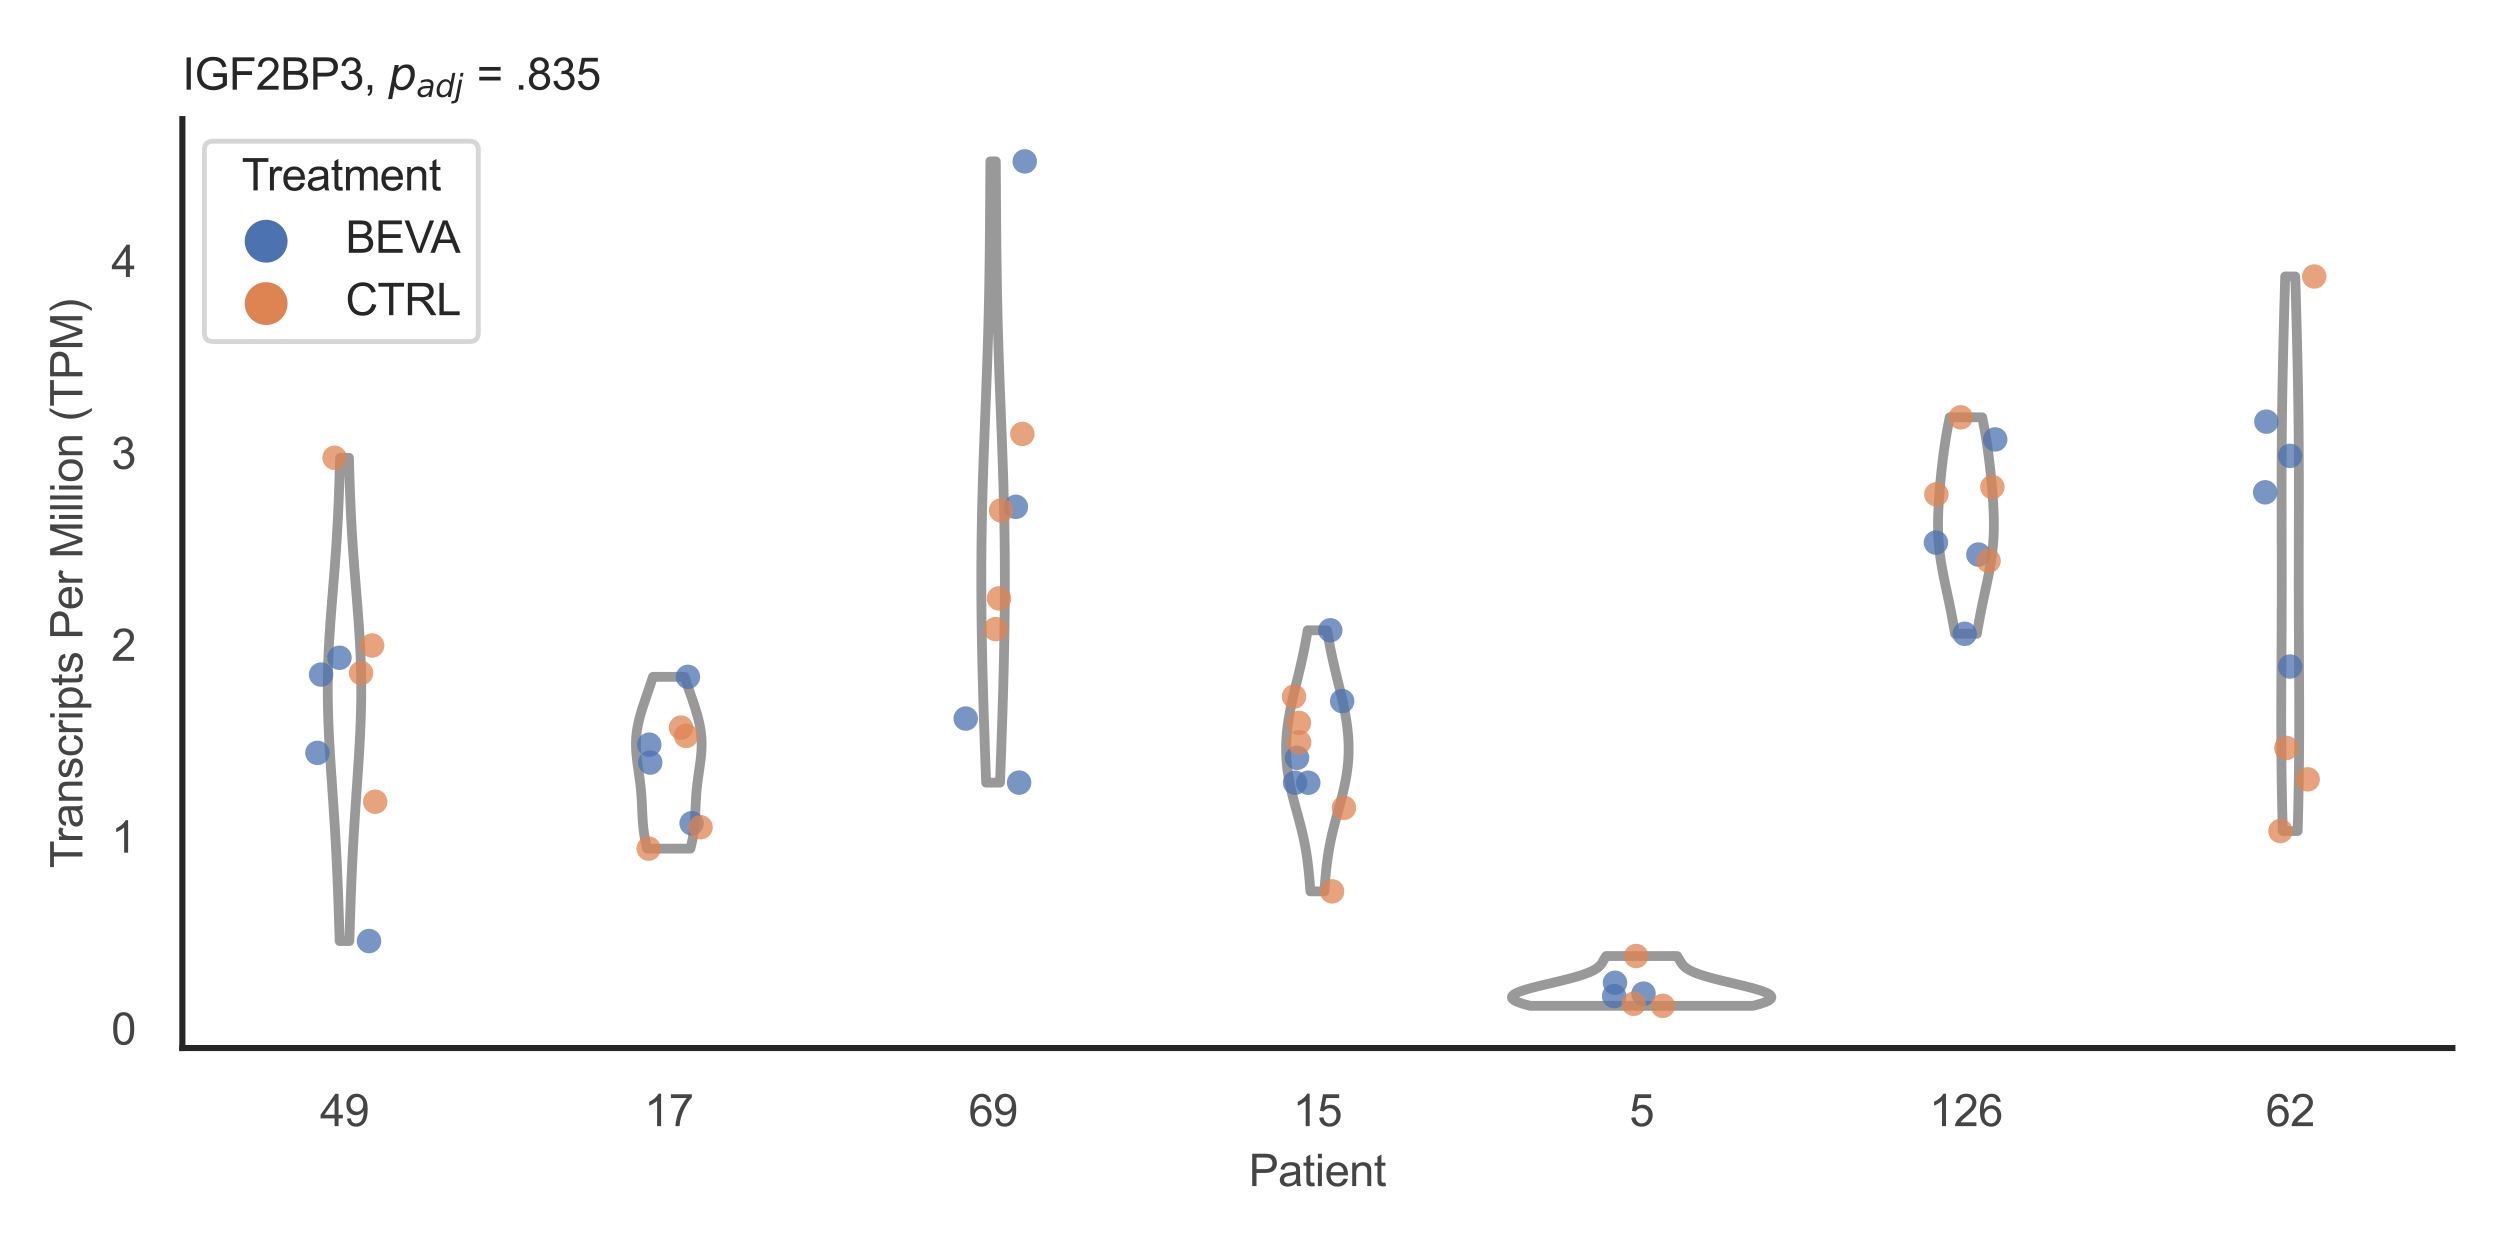 <?xml version="1.0" encoding="utf-8" standalone="no"?>
<!DOCTYPE svg PUBLIC "-//W3C//DTD SVG 1.1//EN"
  "http://www.w3.org/Graphics/SVG/1.1/DTD/svg11.dtd">
<svg xmlns:xlink="http://www.w3.org/1999/xlink" width="510.236pt" height="255.118pt" viewBox="0 0 510.236 255.118" xmlns="http://www.w3.org/2000/svg" version="1.1">
 <defs>
  <style type="text/css">*{stroke-linejoin: round; stroke-linecap: butt}</style>
 </defs>
 <g id="figure_1">
  <g id="patch_1">
   <path d="M 0 255.118 
L 510.236 255.118 
L 510.236 0 
L 0 0 
z
" style="fill: #ffffff"/>
  </g>
  <g id="axes_1">
   <g id="patch_2">
    <path d="M 37.22 213.898 
L 500.516 213.898 
L 500.516 24.32 
L 37.22 24.32 
z
" style="fill: #ffffff"/>
   </g>
   <g id="matplotlib.axis_1">
    <g id="xtick_1">
     <g id="text_1">
      <!-- 49 -->
      <g style="fill: #444444" transform="translate(65.308 229.84)scale(0.09 -0.09)">
       <defs>
        <path id="ArialMT-34" d="M 2069 0 
L 2069 1097 
L 81 1097 
L 81 1613 
L 2172 4581 
L 2631 4581 
L 2631 1613 
L 3250 1613 
L 3250 1097 
L 2631 1097 
L 2631 0 
L 2069 0 
z
M 2069 1613 
L 2069 3678 
L 634 1613 
L 2069 1613 
z
" transform="scale(0.016)"/>
        <path id="ArialMT-39" d="M 350 1059 
L 891 1109 
Q 959 728 1153 556 
Q 1347 384 1650 384 
Q 1909 384 2104 503 
Q 2300 622 2425 820 
Q 2550 1019 2634 1356 
Q 2719 1694 2719 2044 
Q 2719 2081 2716 2156 
Q 2547 1888 2255 1720 
Q 1963 1553 1622 1553 
Q 1053 1553 659 1965 
Q 266 2378 266 3053 
Q 266 3750 677 4175 
Q 1088 4600 1706 4600 
Q 2153 4600 2523 4359 
Q 2894 4119 3086 3673 
Q 3278 3228 3278 2384 
Q 3278 1506 3087 986 
Q 2897 466 2520 194 
Q 2144 -78 1638 -78 
Q 1100 -78 759 220 
Q 419 519 350 1059 
z
M 2653 3081 
Q 2653 3566 2395 3850 
Q 2138 4134 1775 4134 
Q 1400 4134 1122 3828 
Q 844 3522 844 3034 
Q 844 2597 1108 2323 
Q 1372 2050 1759 2050 
Q 2150 2050 2401 2323 
Q 2653 2597 2653 3081 
z
" transform="scale(0.016)"/>
       </defs>
       <use xlink:href="#ArialMT-34"/>
       <use xlink:href="#ArialMT-39" x="55.615"/>
      </g>
     </g>
    </g>
    <g id="xtick_2">
     <g id="text_2">
      <!-- 17 -->
      <g style="fill: #444444" transform="translate(131.493 229.84)scale(0.09 -0.09)">
       <defs>
        <path id="ArialMT-31" d="M 2384 0 
L 1822 0 
L 1822 3584 
Q 1619 3391 1289 3197 
Q 959 3003 697 2906 
L 697 3450 
Q 1169 3672 1522 3987 
Q 1875 4303 2022 4600 
L 2384 4600 
L 2384 0 
z
" transform="scale(0.016)"/>
        <path id="ArialMT-37" d="M 303 3981 
L 303 4522 
L 3269 4522 
L 3269 4084 
Q 2831 3619 2401 2847 
Q 1972 2075 1738 1259 
Q 1569 684 1522 0 
L 944 0 
Q 953 541 1156 1306 
Q 1359 2072 1739 2783 
Q 2119 3494 2547 3981 
L 303 3981 
z
" transform="scale(0.016)"/>
       </defs>
       <use xlink:href="#ArialMT-31"/>
       <use xlink:href="#ArialMT-37" x="55.615"/>
      </g>
     </g>
    </g>
    <g id="xtick_3">
     <g id="text_3">
      <!-- 69 -->
      <g style="fill: #444444" transform="translate(197.678 229.84)scale(0.09 -0.09)">
       <defs>
        <path id="ArialMT-36" d="M 3184 3459 
L 2625 3416 
Q 2550 3747 2413 3897 
Q 2184 4138 1850 4138 
Q 1581 4138 1378 3988 
Q 1113 3794 959 3422 
Q 806 3050 800 2363 
Q 1003 2672 1297 2822 
Q 1591 2972 1913 2972 
Q 2475 2972 2870 2558 
Q 3266 2144 3266 1488 
Q 3266 1056 3080 686 
Q 2894 316 2569 119 
Q 2244 -78 1831 -78 
Q 1128 -78 684 439 
Q 241 956 241 2144 
Q 241 3472 731 4075 
Q 1159 4600 1884 4600 
Q 2425 4600 2770 4297 
Q 3116 3994 3184 3459 
z
M 888 1484 
Q 888 1194 1011 928 
Q 1134 663 1356 523 
Q 1578 384 1822 384 
Q 2178 384 2434 671 
Q 2691 959 2691 1453 
Q 2691 1928 2437 2201 
Q 2184 2475 1800 2475 
Q 1419 2475 1153 2201 
Q 888 1928 888 1484 
z
" transform="scale(0.016)"/>
       </defs>
       <use xlink:href="#ArialMT-36"/>
       <use xlink:href="#ArialMT-39" x="55.615"/>
      </g>
     </g>
    </g>
    <g id="xtick_4">
     <g id="text_4">
      <!-- 15 -->
      <g style="fill: #444444" transform="translate(263.863 229.84)scale(0.09 -0.09)">
       <defs>
        <path id="ArialMT-35" d="M 266 1200 
L 856 1250 
Q 922 819 1161 601 
Q 1400 384 1738 384 
Q 2144 384 2425 690 
Q 2706 997 2706 1503 
Q 2706 1984 2436 2262 
Q 2166 2541 1728 2541 
Q 1456 2541 1237 2417 
Q 1019 2294 894 2097 
L 366 2166 
L 809 4519 
L 3088 4519 
L 3088 3981 
L 1259 3981 
L 1013 2750 
Q 1425 3038 1878 3038 
Q 2478 3038 2890 2622 
Q 3303 2206 3303 1553 
Q 3303 931 2941 478 
Q 2500 -78 1738 -78 
Q 1113 -78 717 272 
Q 322 622 266 1200 
z
" transform="scale(0.016)"/>
       </defs>
       <use xlink:href="#ArialMT-31"/>
       <use xlink:href="#ArialMT-35" x="55.615"/>
      </g>
     </g>
    </g>
    <g id="xtick_5">
     <g id="text_5">
      <!-- 5 -->
      <g style="fill: #444444" transform="translate(332.551 229.84)scale(0.09 -0.09)">
       <use xlink:href="#ArialMT-35"/>
      </g>
     </g>
    </g>
    <g id="xtick_6">
     <g id="text_6">
      <!-- 126 -->
      <g style="fill: #444444" transform="translate(393.731 229.84)scale(0.09 -0.09)">
       <defs>
        <path id="ArialMT-32" d="M 3222 541 
L 3222 0 
L 194 0 
Q 188 203 259 391 
Q 375 700 629 1000 
Q 884 1300 1366 1694 
Q 2113 2306 2375 2664 
Q 2638 3022 2638 3341 
Q 2638 3675 2398 3904 
Q 2159 4134 1775 4134 
Q 1369 4134 1125 3890 
Q 881 3647 878 3216 
L 300 3275 
Q 359 3922 746 4261 
Q 1134 4600 1788 4600 
Q 2447 4600 2831 4234 
Q 3216 3869 3216 3328 
Q 3216 3053 3103 2787 
Q 2991 2522 2730 2228 
Q 2469 1934 1863 1422 
Q 1356 997 1212 845 
Q 1069 694 975 541 
L 3222 541 
z
" transform="scale(0.016)"/>
       </defs>
       <use xlink:href="#ArialMT-31"/>
       <use xlink:href="#ArialMT-32" x="55.615"/>
       <use xlink:href="#ArialMT-36" x="111.23"/>
      </g>
     </g>
    </g>
    <g id="xtick_7">
     <g id="text_7">
      <!-- 62 -->
      <g style="fill: #444444" transform="translate(462.419 229.84)scale(0.09 -0.09)">
       <use xlink:href="#ArialMT-36"/>
       <use xlink:href="#ArialMT-32" x="55.615"/>
      </g>
     </g>
    </g>
    <g id="text_8">
     <!-- Patient -->
     <g style="fill: #444444" transform="translate(254.859 242.071)scale(0.09 -0.09)">
      <defs>
       <path id="ArialMT-50" d="M 494 0 
L 494 4581 
L 2222 4581 
Q 2678 4581 2919 4538 
Q 3256 4481 3484 4323 
Q 3713 4166 3852 3881 
Q 3991 3597 3991 3256 
Q 3991 2672 3619 2267 
Q 3247 1863 2275 1863 
L 1100 1863 
L 1100 0 
L 494 0 
z
M 1100 2403 
L 2284 2403 
Q 2872 2403 3119 2622 
Q 3366 2841 3366 3238 
Q 3366 3525 3220 3729 
Q 3075 3934 2838 4000 
Q 2684 4041 2272 4041 
L 1100 4041 
L 1100 2403 
z
" transform="scale(0.016)"/>
       <path id="ArialMT-61" d="M 2588 409 
Q 2275 144 1986 34 
Q 1697 -75 1366 -75 
Q 819 -75 525 192 
Q 231 459 231 875 
Q 231 1119 342 1320 
Q 453 1522 633 1644 
Q 813 1766 1038 1828 
Q 1203 1872 1538 1913 
Q 2219 1994 2541 2106 
Q 2544 2222 2544 2253 
Q 2544 2597 2384 2738 
Q 2169 2928 1744 2928 
Q 1347 2928 1158 2789 
Q 969 2650 878 2297 
L 328 2372 
Q 403 2725 575 2942 
Q 747 3159 1072 3276 
Q 1397 3394 1825 3394 
Q 2250 3394 2515 3294 
Q 2781 3194 2906 3042 
Q 3031 2891 3081 2659 
Q 3109 2516 3109 2141 
L 3109 1391 
Q 3109 606 3145 398 
Q 3181 191 3288 0 
L 2700 0 
Q 2613 175 2588 409 
z
M 2541 1666 
Q 2234 1541 1622 1453 
Q 1275 1403 1131 1340 
Q 988 1278 909 1158 
Q 831 1038 831 891 
Q 831 666 1001 516 
Q 1172 366 1500 366 
Q 1825 366 2078 508 
Q 2331 650 2450 897 
Q 2541 1088 2541 1459 
L 2541 1666 
z
" transform="scale(0.016)"/>
       <path id="ArialMT-74" d="M 1650 503 
L 1731 6 
Q 1494 -44 1306 -44 
Q 1000 -44 831 53 
Q 663 150 594 308 
Q 525 466 525 972 
L 525 2881 
L 113 2881 
L 113 3319 
L 525 3319 
L 525 4141 
L 1084 4478 
L 1084 3319 
L 1650 3319 
L 1650 2881 
L 1084 2881 
L 1084 941 
Q 1084 700 1114 631 
Q 1144 563 1211 522 
Q 1278 481 1403 481 
Q 1497 481 1650 503 
z
" transform="scale(0.016)"/>
       <path id="ArialMT-69" d="M 425 3934 
L 425 4581 
L 988 4581 
L 988 3934 
L 425 3934 
z
M 425 0 
L 425 3319 
L 988 3319 
L 988 0 
L 425 0 
z
" transform="scale(0.016)"/>
       <path id="ArialMT-65" d="M 2694 1069 
L 3275 997 
Q 3138 488 2766 206 
Q 2394 -75 1816 -75 
Q 1088 -75 661 373 
Q 234 822 234 1631 
Q 234 2469 665 2931 
Q 1097 3394 1784 3394 
Q 2450 3394 2872 2941 
Q 3294 2488 3294 1666 
Q 3294 1616 3291 1516 
L 816 1516 
Q 847 969 1125 678 
Q 1403 388 1819 388 
Q 2128 388 2347 550 
Q 2566 713 2694 1069 
z
M 847 1978 
L 2700 1978 
Q 2663 2397 2488 2606 
Q 2219 2931 1791 2931 
Q 1403 2931 1139 2672 
Q 875 2413 847 1978 
z
" transform="scale(0.016)"/>
       <path id="ArialMT-6e" d="M 422 0 
L 422 3319 
L 928 3319 
L 928 2847 
Q 1294 3394 1984 3394 
Q 2284 3394 2536 3286 
Q 2788 3178 2913 3003 
Q 3038 2828 3088 2588 
Q 3119 2431 3119 2041 
L 3119 0 
L 2556 0 
L 2556 2019 
Q 2556 2363 2490 2533 
Q 2425 2703 2258 2804 
Q 2091 2906 1866 2906 
Q 1506 2906 1245 2678 
Q 984 2450 984 1813 
L 984 0 
L 422 0 
z
" transform="scale(0.016)"/>
      </defs>
      <use xlink:href="#ArialMT-50"/>
      <use xlink:href="#ArialMT-61" x="66.699"/>
      <use xlink:href="#ArialMT-74" x="122.314"/>
      <use xlink:href="#ArialMT-69" x="150.098"/>
      <use xlink:href="#ArialMT-65" x="172.314"/>
      <use xlink:href="#ArialMT-6e" x="227.93"/>
      <use xlink:href="#ArialMT-74" x="283.545"/>
     </g>
    </g>
   </g>
   <g id="matplotlib.axis_2">
    <g id="ytick_1">
     <g id="text_9">
      <!-- 0 -->
      <g style="fill: #444444" transform="translate(22.715 213.193)scale(0.09 -0.09)">
       <defs>
        <path id="ArialMT-30" d="M 266 2259 
Q 266 3072 433 3567 
Q 600 4063 929 4331 
Q 1259 4600 1759 4600 
Q 2128 4600 2406 4451 
Q 2684 4303 2865 4023 
Q 3047 3744 3150 3342 
Q 3253 2941 3253 2259 
Q 3253 1453 3087 958 
Q 2922 463 2592 192 
Q 2263 -78 1759 -78 
Q 1097 -78 719 397 
Q 266 969 266 2259 
z
M 844 2259 
Q 844 1131 1108 757 
Q 1372 384 1759 384 
Q 2147 384 2411 759 
Q 2675 1134 2675 2259 
Q 2675 3391 2411 3762 
Q 2147 4134 1753 4134 
Q 1366 4134 1134 3806 
Q 844 3388 844 2259 
z
" transform="scale(0.016)"/>
       </defs>
       <use xlink:href="#ArialMT-30"/>
      </g>
     </g>
    </g>
    <g id="ytick_2">
     <g id="text_10">
      <!-- 1 -->
      <g style="fill: #444444" transform="translate(22.715 174.027)scale(0.09 -0.09)">
       <use xlink:href="#ArialMT-31"/>
      </g>
     </g>
    </g>
    <g id="ytick_3">
     <g id="text_11">
      <!-- 2 -->
      <g style="fill: #444444" transform="translate(22.715 134.861)scale(0.09 -0.09)">
       <use xlink:href="#ArialMT-32"/>
      </g>
     </g>
    </g>
    <g id="ytick_4">
     <g id="text_12">
      <!-- 3 -->
      <g style="fill: #444444" transform="translate(22.715 95.695)scale(0.09 -0.09)">
       <defs>
        <path id="ArialMT-33" d="M 269 1209 
L 831 1284 
Q 928 806 1161 595 
Q 1394 384 1728 384 
Q 2125 384 2398 659 
Q 2672 934 2672 1341 
Q 2672 1728 2419 1979 
Q 2166 2231 1775 2231 
Q 1616 2231 1378 2169 
L 1441 2663 
Q 1497 2656 1531 2656 
Q 1891 2656 2178 2843 
Q 2466 3031 2466 3422 
Q 2466 3731 2256 3934 
Q 2047 4138 1716 4138 
Q 1388 4138 1169 3931 
Q 950 3725 888 3313 
L 325 3413 
Q 428 3978 793 4289 
Q 1159 4600 1703 4600 
Q 2078 4600 2393 4439 
Q 2709 4278 2876 4000 
Q 3044 3722 3044 3409 
Q 3044 3113 2884 2869 
Q 2725 2625 2413 2481 
Q 2819 2388 3044 2092 
Q 3269 1797 3269 1353 
Q 3269 753 2831 336 
Q 2394 -81 1725 -81 
Q 1122 -81 723 278 
Q 325 638 269 1209 
z
" transform="scale(0.016)"/>
       </defs>
       <use xlink:href="#ArialMT-33"/>
      </g>
     </g>
    </g>
    <g id="ytick_5">
     <g id="text_13">
      <!-- 4 -->
      <g style="fill: #444444" transform="translate(22.715 56.529)scale(0.09 -0.09)">
       <use xlink:href="#ArialMT-34"/>
      </g>
     </g>
    </g>
    <g id="text_14">
     <!-- Transcripts Per Million (TPM) -->
     <g style="fill: #444444" transform="translate(16.821 177.194)rotate(-90)scale(0.09 -0.09)">
      <defs>
       <path id="ArialMT-54" d="M 1659 0 
L 1659 4041 
L 150 4041 
L 150 4581 
L 3781 4581 
L 3781 4041 
L 2266 4041 
L 2266 0 
L 1659 0 
z
" transform="scale(0.016)"/>
       <path id="ArialMT-72" d="M 416 0 
L 416 3319 
L 922 3319 
L 922 2816 
Q 1116 3169 1280 3281 
Q 1444 3394 1641 3394 
Q 1925 3394 2219 3213 
L 2025 2691 
Q 1819 2813 1613 2813 
Q 1428 2813 1281 2702 
Q 1134 2591 1072 2394 
Q 978 2094 978 1738 
L 978 0 
L 416 0 
z
" transform="scale(0.016)"/>
       <path id="ArialMT-73" d="M 197 991 
L 753 1078 
Q 800 744 1014 566 
Q 1228 388 1613 388 
Q 2000 388 2187 545 
Q 2375 703 2375 916 
Q 2375 1106 2209 1216 
Q 2094 1291 1634 1406 
Q 1016 1563 777 1677 
Q 538 1791 414 1992 
Q 291 2194 291 2438 
Q 291 2659 392 2848 
Q 494 3038 669 3163 
Q 800 3259 1026 3326 
Q 1253 3394 1513 3394 
Q 1903 3394 2198 3281 
Q 2494 3169 2634 2976 
Q 2775 2784 2828 2463 
L 2278 2388 
Q 2241 2644 2061 2787 
Q 1881 2931 1553 2931 
Q 1166 2931 1000 2803 
Q 834 2675 834 2503 
Q 834 2394 903 2306 
Q 972 2216 1119 2156 
Q 1203 2125 1616 2013 
Q 2213 1853 2448 1751 
Q 2684 1650 2818 1456 
Q 2953 1263 2953 975 
Q 2953 694 2789 445 
Q 2625 197 2315 61 
Q 2006 -75 1616 -75 
Q 969 -75 630 194 
Q 291 463 197 991 
z
" transform="scale(0.016)"/>
       <path id="ArialMT-63" d="M 2588 1216 
L 3141 1144 
Q 3050 572 2676 248 
Q 2303 -75 1759 -75 
Q 1078 -75 664 370 
Q 250 816 250 1647 
Q 250 2184 428 2587 
Q 606 2991 970 3192 
Q 1334 3394 1763 3394 
Q 2303 3394 2647 3120 
Q 2991 2847 3088 2344 
L 2541 2259 
Q 2463 2594 2264 2762 
Q 2066 2931 1784 2931 
Q 1359 2931 1093 2626 
Q 828 2322 828 1663 
Q 828 994 1084 691 
Q 1341 388 1753 388 
Q 2084 388 2306 591 
Q 2528 794 2588 1216 
z
" transform="scale(0.016)"/>
       <path id="ArialMT-70" d="M 422 -1272 
L 422 3319 
L 934 3319 
L 934 2888 
Q 1116 3141 1344 3267 
Q 1572 3394 1897 3394 
Q 2322 3394 2647 3175 
Q 2972 2956 3137 2557 
Q 3303 2159 3303 1684 
Q 3303 1175 3120 767 
Q 2938 359 2589 142 
Q 2241 -75 1856 -75 
Q 1575 -75 1351 44 
Q 1128 163 984 344 
L 984 -1272 
L 422 -1272 
z
M 931 1641 
Q 931 1000 1190 694 
Q 1450 388 1819 388 
Q 2194 388 2461 705 
Q 2728 1022 2728 1688 
Q 2728 2322 2467 2637 
Q 2206 2953 1844 2953 
Q 1484 2953 1207 2617 
Q 931 2281 931 1641 
z
" transform="scale(0.016)"/>
       <path id="ArialMT-20" transform="scale(0.016)"/>
       <path id="ArialMT-4d" d="M 475 0 
L 475 4581 
L 1388 4581 
L 2472 1338 
Q 2622 884 2691 659 
Q 2769 909 2934 1394 
L 4031 4581 
L 4847 4581 
L 4847 0 
L 4263 0 
L 4263 3834 
L 2931 0 
L 2384 0 
L 1059 3900 
L 1059 0 
L 475 0 
z
" transform="scale(0.016)"/>
       <path id="ArialMT-6c" d="M 409 0 
L 409 4581 
L 972 4581 
L 972 0 
L 409 0 
z
" transform="scale(0.016)"/>
       <path id="ArialMT-6f" d="M 213 1659 
Q 213 2581 725 3025 
Q 1153 3394 1769 3394 
Q 2453 3394 2887 2945 
Q 3322 2497 3322 1706 
Q 3322 1066 3130 698 
Q 2938 331 2570 128 
Q 2203 -75 1769 -75 
Q 1072 -75 642 372 
Q 213 819 213 1659 
z
M 791 1659 
Q 791 1022 1069 705 
Q 1347 388 1769 388 
Q 2188 388 2466 706 
Q 2744 1025 2744 1678 
Q 2744 2294 2464 2611 
Q 2184 2928 1769 2928 
Q 1347 2928 1069 2612 
Q 791 2297 791 1659 
z
" transform="scale(0.016)"/>
       <path id="ArialMT-28" d="M 1497 -1347 
Q 1031 -759 709 28 
Q 388 816 388 1659 
Q 388 2403 628 3084 
Q 909 3875 1497 4659 
L 1900 4659 
Q 1522 4009 1400 3731 
Q 1209 3300 1100 2831 
Q 966 2247 966 1656 
Q 966 153 1900 -1347 
L 1497 -1347 
z
" transform="scale(0.016)"/>
       <path id="ArialMT-29" d="M 791 -1347 
L 388 -1347 
Q 1322 153 1322 1656 
Q 1322 2244 1188 2822 
Q 1081 3291 891 3722 
Q 769 4003 388 4659 
L 791 4659 
Q 1378 3875 1659 3084 
Q 1900 2403 1900 1659 
Q 1900 816 1576 28 
Q 1253 -759 791 -1347 
z
" transform="scale(0.016)"/>
      </defs>
      <use xlink:href="#ArialMT-54"/>
      <use xlink:href="#ArialMT-72" x="57.334"/>
      <use xlink:href="#ArialMT-61" x="90.635"/>
      <use xlink:href="#ArialMT-6e" x="146.25"/>
      <use xlink:href="#ArialMT-73" x="201.865"/>
      <use xlink:href="#ArialMT-63" x="251.865"/>
      <use xlink:href="#ArialMT-72" x="301.865"/>
      <use xlink:href="#ArialMT-69" x="335.166"/>
      <use xlink:href="#ArialMT-70" x="357.383"/>
      <use xlink:href="#ArialMT-74" x="412.998"/>
      <use xlink:href="#ArialMT-73" x="440.781"/>
      <use xlink:href="#ArialMT-20" x="490.781"/>
      <use xlink:href="#ArialMT-50" x="518.564"/>
      <use xlink:href="#ArialMT-65" x="585.264"/>
      <use xlink:href="#ArialMT-72" x="640.879"/>
      <use xlink:href="#ArialMT-20" x="674.18"/>
      <use xlink:href="#ArialMT-4d" x="701.963"/>
      <use xlink:href="#ArialMT-69" x="785.264"/>
      <use xlink:href="#ArialMT-6c" x="807.48"/>
      <use xlink:href="#ArialMT-6c" x="829.697"/>
      <use xlink:href="#ArialMT-69" x="851.914"/>
      <use xlink:href="#ArialMT-6f" x="874.131"/>
      <use xlink:href="#ArialMT-6e" x="929.746"/>
      <use xlink:href="#ArialMT-20" x="985.361"/>
      <use xlink:href="#ArialMT-28" x="1013.145"/>
      <use xlink:href="#ArialMT-54" x="1046.445"/>
      <use xlink:href="#ArialMT-50" x="1107.529"/>
      <use xlink:href="#ArialMT-4d" x="1174.229"/>
      <use xlink:href="#ArialMT-29" x="1257.529"/>
     </g>
    </g>
   </g>
   <g id="PolyCollection_1">
    <defs>
     <path id="m2bc2a72985" d="M 71.301 -63.053 
L 69.324 -63.053 
L 69.293 -64.049 
L 69.262 -65.045 
L 69.231 -66.042 
L 69.199 -67.038 
L 69.166 -68.034 
L 69.133 -69.03 
L 69.098 -70.027 
L 69.063 -71.023 
L 69.027 -72.019 
L 68.989 -73.016 
L 68.95 -74.012 
L 68.91 -75.008 
L 68.868 -76.005 
L 68.825 -77.001 
L 68.78 -77.997 
L 68.733 -78.993 
L 68.684 -79.99 
L 68.633 -80.986 
L 68.581 -81.982 
L 68.527 -82.979 
L 68.471 -83.975 
L 68.413 -84.971 
L 68.353 -85.967 
L 68.292 -86.964 
L 68.229 -87.96 
L 68.165 -88.956 
L 68.1 -89.953 
L 68.034 -90.949 
L 67.966 -91.945 
L 67.899 -92.942 
L 67.83 -93.938 
L 67.762 -94.934 
L 67.694 -95.93 
L 67.627 -96.927 
L 67.56 -97.923 
L 67.495 -98.919 
L 67.431 -99.916 
L 67.368 -100.912 
L 67.309 -101.908 
L 67.251 -102.905 
L 67.197 -103.901 
L 67.146 -104.897 
L 67.099 -105.893 
L 67.056 -106.89 
L 67.018 -107.886 
L 66.984 -108.882 
L 66.955 -109.879 
L 66.932 -110.875 
L 66.913 -111.871 
L 66.901 -112.868 
L 66.895 -113.864 
L 66.894 -114.86 
L 66.9 -115.856 
L 66.912 -116.853 
L 66.93 -117.849 
L 66.954 -118.845 
L 66.984 -119.842 
L 67.02 -120.838 
L 67.061 -121.834 
L 67.108 -122.831 
L 67.16 -123.827 
L 67.216 -124.823 
L 67.277 -125.819 
L 67.343 -126.816 
L 67.411 -127.812 
L 67.483 -128.808 
L 67.558 -129.805 
L 67.634 -130.801 
L 67.713 -131.797 
L 67.793 -132.794 
L 67.873 -133.79 
L 67.954 -134.786 
L 68.035 -135.782 
L 68.115 -136.779 
L 68.195 -137.775 
L 68.273 -138.771 
L 68.349 -139.768 
L 68.424 -140.764 
L 68.496 -141.76 
L 68.566 -142.756 
L 68.633 -143.753 
L 68.698 -144.749 
L 68.76 -145.745 
L 68.819 -146.742 
L 68.875 -147.738 
L 68.928 -148.734 
L 68.978 -149.731 
L 69.026 -150.727 
L 69.071 -151.723 
L 69.114 -152.719 
L 69.154 -153.716 
L 69.192 -154.712 
L 69.228 -155.708 
L 69.262 -156.705 
L 69.294 -157.701 
L 69.326 -158.697 
L 69.355 -159.694 
L 69.384 -160.69 
L 69.412 -161.686 
L 71.213 -161.686 
L 71.213 -161.686 
L 71.241 -160.69 
L 71.27 -159.694 
L 71.3 -158.697 
L 71.331 -157.701 
L 71.363 -156.705 
L 71.397 -155.708 
L 71.433 -154.712 
L 71.471 -153.716 
L 71.512 -152.719 
L 71.554 -151.723 
L 71.599 -150.727 
L 71.647 -149.731 
L 71.697 -148.734 
L 71.75 -147.738 
L 71.806 -146.742 
L 71.865 -145.745 
L 71.927 -144.749 
L 71.992 -143.753 
L 72.059 -142.756 
L 72.129 -141.76 
L 72.202 -140.764 
L 72.276 -139.768 
L 72.353 -138.771 
L 72.431 -137.775 
L 72.51 -136.779 
L 72.59 -135.782 
L 72.671 -134.786 
L 72.752 -133.79 
L 72.833 -132.794 
L 72.912 -131.797 
L 72.991 -130.801 
L 73.068 -129.805 
L 73.142 -128.808 
L 73.214 -127.812 
L 73.283 -126.816 
L 73.348 -125.819 
L 73.409 -124.823 
L 73.465 -123.827 
L 73.517 -122.831 
L 73.564 -121.834 
L 73.605 -120.838 
L 73.641 -119.842 
L 73.671 -118.845 
L 73.695 -117.849 
L 73.713 -116.853 
L 73.725 -115.856 
L 73.731 -114.86 
L 73.73 -113.864 
L 73.724 -112.868 
L 73.712 -111.871 
L 73.694 -110.875 
L 73.67 -109.879 
L 73.641 -108.882 
L 73.607 -107.886 
L 73.569 -106.89 
L 73.526 -105.893 
L 73.479 -104.897 
L 73.428 -103.901 
L 73.374 -102.905 
L 73.317 -101.908 
L 73.257 -100.912 
L 73.195 -99.916 
L 73.131 -98.919 
L 73.065 -97.923 
L 72.998 -96.927 
L 72.931 -95.93 
L 72.863 -94.934 
L 72.795 -93.938 
L 72.727 -92.942 
L 72.659 -91.945 
L 72.592 -90.949 
L 72.525 -89.953 
L 72.46 -88.956 
L 72.396 -87.96 
L 72.333 -86.964 
L 72.272 -85.967 
L 72.212 -84.971 
L 72.155 -83.975 
L 72.098 -82.979 
L 72.044 -81.982 
L 71.992 -80.986 
L 71.941 -79.99 
L 71.893 -78.993 
L 71.846 -77.997 
L 71.801 -77.001 
L 71.757 -76.005 
L 71.715 -75.008 
L 71.675 -74.012 
L 71.636 -73.016 
L 71.598 -72.019 
L 71.562 -71.023 
L 71.527 -70.027 
L 71.492 -69.03 
L 71.459 -68.034 
L 71.426 -67.038 
L 71.394 -66.042 
L 71.363 -65.045 
L 71.332 -64.049 
L 71.301 -63.053 
z
" style="stroke: #999999; stroke-width: 2"/>
    </defs>
    <g clip-path="url(#pbd6a7c16b4)">
     <use xlink:href="#m2bc2a72985" x="0" y="255.118" style="fill: #ffffff; stroke: #999999; stroke-width: 2"/>
    </g>
   </g>
   <g id="PolyCollection_2">
    <defs>
     <path id="m3d79265751" d="M 140.905 -81.922 
L 132.091 -81.922 
L 132 -82.276 
L 131.913 -82.63 
L 131.831 -82.984 
L 131.754 -83.338 
L 131.681 -83.692 
L 131.614 -84.046 
L 131.551 -84.4 
L 131.492 -84.755 
L 131.439 -85.109 
L 131.39 -85.463 
L 131.345 -85.817 
L 131.305 -86.171 
L 131.269 -86.525 
L 131.236 -86.879 
L 131.207 -87.233 
L 131.18 -87.587 
L 131.157 -87.941 
L 131.136 -88.295 
L 131.116 -88.649 
L 131.099 -89.004 
L 131.082 -89.358 
L 131.066 -89.712 
L 131.051 -90.066 
L 131.035 -90.42 
L 131.019 -90.774 
L 131.003 -91.128 
L 130.985 -91.482 
L 130.965 -91.836 
L 130.944 -92.19 
L 130.921 -92.544 
L 130.896 -92.898 
L 130.868 -93.253 
L 130.838 -93.607 
L 130.806 -93.961 
L 130.771 -94.315 
L 130.733 -94.669 
L 130.693 -95.023 
L 130.651 -95.377 
L 130.607 -95.731 
L 130.56 -96.085 
L 130.512 -96.439 
L 130.462 -96.793 
L 130.412 -97.147 
L 130.36 -97.501 
L 130.309 -97.856 
L 130.257 -98.21 
L 130.206 -98.564 
L 130.156 -98.918 
L 130.108 -99.272 
L 130.061 -99.626 
L 130.017 -99.98 
L 129.976 -100.334 
L 129.938 -100.688 
L 129.904 -101.042 
L 129.874 -101.396 
L 129.848 -101.75 
L 129.828 -102.105 
L 129.813 -102.459 
L 129.803 -102.813 
L 129.8 -103.167 
L 129.802 -103.521 
L 129.811 -103.875 
L 129.826 -104.229 
L 129.848 -104.583 
L 129.876 -104.937 
L 129.911 -105.291 
L 129.952 -105.645 
L 130 -105.999 
L 130.055 -106.354 
L 130.115 -106.708 
L 130.182 -107.062 
L 130.254 -107.416 
L 130.332 -107.77 
L 130.415 -108.124 
L 130.503 -108.478 
L 130.596 -108.832 
L 130.693 -109.186 
L 130.795 -109.54 
L 130.9 -109.894 
L 131.008 -110.248 
L 131.119 -110.603 
L 131.232 -110.957 
L 131.348 -111.311 
L 131.466 -111.665 
L 131.585 -112.019 
L 131.706 -112.373 
L 131.827 -112.727 
L 131.949 -113.081 
L 132.071 -113.435 
L 132.194 -113.789 
L 132.316 -114.143 
L 132.438 -114.497 
L 132.559 -114.851 
L 132.679 -115.206 
L 132.799 -115.56 
L 132.917 -115.914 
L 133.034 -116.268 
L 133.15 -116.622 
L 133.264 -116.976 
L 139.732 -116.976 
L 139.732 -116.976 
L 139.846 -116.622 
L 139.961 -116.268 
L 140.078 -115.914 
L 140.197 -115.56 
L 140.316 -115.206 
L 140.437 -114.851 
L 140.558 -114.497 
L 140.68 -114.143 
L 140.802 -113.789 
L 140.924 -113.435 
L 141.046 -113.081 
L 141.168 -112.727 
L 141.29 -112.373 
L 141.41 -112.019 
L 141.53 -111.665 
L 141.647 -111.311 
L 141.763 -110.957 
L 141.877 -110.603 
L 141.988 -110.248 
L 142.096 -109.894 
L 142.201 -109.54 
L 142.302 -109.186 
L 142.399 -108.832 
L 142.492 -108.478 
L 142.58 -108.124 
L 142.664 -107.77 
L 142.741 -107.416 
L 142.814 -107.062 
L 142.88 -106.708 
L 142.941 -106.354 
L 142.995 -105.999 
L 143.043 -105.645 
L 143.085 -105.291 
L 143.119 -104.937 
L 143.148 -104.583 
L 143.169 -104.229 
L 143.185 -103.875 
L 143.193 -103.521 
L 143.196 -103.167 
L 143.192 -102.813 
L 143.183 -102.459 
L 143.168 -102.105 
L 143.147 -101.75 
L 143.122 -101.396 
L 143.092 -101.042 
L 143.058 -100.688 
L 143.02 -100.334 
L 142.979 -99.98 
L 142.934 -99.626 
L 142.888 -99.272 
L 142.839 -98.918 
L 142.789 -98.564 
L 142.738 -98.21 
L 142.687 -97.856 
L 142.635 -97.501 
L 142.584 -97.147 
L 142.533 -96.793 
L 142.484 -96.439 
L 142.435 -96.085 
L 142.389 -95.731 
L 142.344 -95.377 
L 142.302 -95.023 
L 142.262 -94.669 
L 142.225 -94.315 
L 142.19 -93.961 
L 142.157 -93.607 
L 142.127 -93.253 
L 142.1 -92.898 
L 142.074 -92.544 
L 142.051 -92.19 
L 142.03 -91.836 
L 142.011 -91.482 
L 141.993 -91.128 
L 141.976 -90.774 
L 141.96 -90.42 
L 141.945 -90.066 
L 141.929 -89.712 
L 141.913 -89.358 
L 141.897 -89.004 
L 141.879 -88.649 
L 141.86 -88.295 
L 141.839 -87.941 
L 141.815 -87.587 
L 141.789 -87.233 
L 141.76 -86.879 
L 141.727 -86.525 
L 141.691 -86.171 
L 141.65 -85.817 
L 141.606 -85.463 
L 141.557 -85.109 
L 141.503 -84.755 
L 141.445 -84.4 
L 141.382 -84.046 
L 141.314 -83.692 
L 141.242 -83.338 
L 141.164 -82.984 
L 141.082 -82.63 
L 140.996 -82.276 
L 140.905 -81.922 
z
" style="stroke: #999999; stroke-width: 2"/>
    </defs>
    <g clip-path="url(#pbd6a7c16b4)">
     <use xlink:href="#m3d79265751" x="0" y="255.118" style="fill: #ffffff; stroke: #999999; stroke-width: 2"/>
    </g>
   </g>
   <g id="PolyCollection_3">
    <defs>
     <path id="m0c465baf89" d="M 204.096 -95.39 
L 201.27 -95.39 
L 201.222 -96.671 
L 201.174 -97.952 
L 201.127 -99.232 
L 201.08 -100.513 
L 201.034 -101.794 
L 200.988 -103.074 
L 200.944 -104.355 
L 200.9 -105.636 
L 200.856 -106.917 
L 200.814 -108.197 
L 200.773 -109.478 
L 200.733 -110.759 
L 200.694 -112.039 
L 200.657 -113.32 
L 200.621 -114.601 
L 200.586 -115.882 
L 200.553 -117.162 
L 200.521 -118.443 
L 200.491 -119.724 
L 200.463 -121.004 
L 200.436 -122.285 
L 200.411 -123.566 
L 200.389 -124.847 
L 200.368 -126.127 
L 200.349 -127.408 
L 200.332 -128.689 
L 200.318 -129.969 
L 200.306 -131.25 
L 200.296 -132.531 
L 200.289 -133.812 
L 200.284 -135.092 
L 200.281 -136.373 
L 200.281 -137.654 
L 200.284 -138.934 
L 200.289 -140.215 
L 200.297 -141.496 
L 200.308 -142.777 
L 200.321 -144.057 
L 200.337 -145.338 
L 200.356 -146.619 
L 200.377 -147.899 
L 200.401 -149.18 
L 200.428 -150.461 
L 200.457 -151.742 
L 200.488 -153.022 
L 200.522 -154.303 
L 200.557 -155.584 
L 200.595 -156.864 
L 200.635 -158.145 
L 200.677 -159.426 
L 200.72 -160.707 
L 200.765 -161.987 
L 200.811 -163.268 
L 200.858 -164.549 
L 200.906 -165.829 
L 200.955 -167.11 
L 201.005 -168.391 
L 201.055 -169.672 
L 201.105 -170.952 
L 201.155 -172.233 
L 201.205 -173.514 
L 201.254 -174.794 
L 201.303 -176.075 
L 201.351 -177.356 
L 201.398 -178.637 
L 201.444 -179.917 
L 201.489 -181.198 
L 201.532 -182.479 
L 201.574 -183.759 
L 201.614 -185.04 
L 201.652 -186.321 
L 201.689 -187.602 
L 201.724 -188.882 
L 201.757 -190.163 
L 201.788 -191.444 
L 201.817 -192.724 
L 201.844 -194.005 
L 201.869 -195.286 
L 201.893 -196.567 
L 201.915 -197.847 
L 201.935 -199.128 
L 201.953 -200.409 
L 201.97 -201.689 
L 201.986 -202.97 
L 202 -204.251 
L 202.013 -205.532 
L 202.024 -206.812 
L 202.035 -208.093 
L 202.045 -209.374 
L 202.055 -210.654 
L 202.063 -211.935 
L 202.072 -213.216 
L 202.08 -214.497 
L 202.088 -215.777 
L 202.095 -217.058 
L 202.103 -218.339 
L 202.111 -219.619 
L 202.119 -220.9 
L 202.127 -222.181 
L 203.238 -222.181 
L 203.238 -222.181 
L 203.247 -220.9 
L 203.255 -219.619 
L 203.263 -218.339 
L 203.27 -217.058 
L 203.278 -215.777 
L 203.286 -214.497 
L 203.294 -213.216 
L 203.302 -211.935 
L 203.311 -210.654 
L 203.321 -209.374 
L 203.331 -208.093 
L 203.341 -206.812 
L 203.353 -205.532 
L 203.366 -204.251 
L 203.38 -202.97 
L 203.396 -201.689 
L 203.413 -200.409 
L 203.431 -199.128 
L 203.451 -197.847 
L 203.473 -196.567 
L 203.496 -195.286 
L 203.522 -194.005 
L 203.549 -192.724 
L 203.578 -191.444 
L 203.609 -190.163 
L 203.642 -188.882 
L 203.677 -187.602 
L 203.714 -186.321 
L 203.752 -185.04 
L 203.792 -183.759 
L 203.834 -182.479 
L 203.877 -181.198 
L 203.922 -179.917 
L 203.968 -178.637 
L 204.015 -177.356 
L 204.063 -176.075 
L 204.112 -174.794 
L 204.161 -173.514 
L 204.211 -172.233 
L 204.261 -170.952 
L 204.311 -169.672 
L 204.361 -168.391 
L 204.411 -167.11 
L 204.459 -165.829 
L 204.508 -164.549 
L 204.555 -163.268 
L 204.601 -161.987 
L 204.646 -160.707 
L 204.689 -159.426 
L 204.731 -158.145 
L 204.771 -156.864 
L 204.808 -155.584 
L 204.844 -154.303 
L 204.878 -153.022 
L 204.909 -151.742 
L 204.938 -150.461 
L 204.965 -149.18 
L 204.988 -147.899 
L 205.01 -146.619 
L 205.028 -145.338 
L 205.044 -144.057 
L 205.058 -142.777 
L 205.068 -141.496 
L 205.076 -140.215 
L 205.082 -138.934 
L 205.085 -137.654 
L 205.085 -136.373 
L 205.082 -135.092 
L 205.077 -133.812 
L 205.07 -132.531 
L 205.06 -131.25 
L 205.048 -129.969 
L 205.034 -128.689 
L 205.017 -127.408 
L 204.998 -126.127 
L 204.977 -124.847 
L 204.954 -123.566 
L 204.93 -122.285 
L 204.903 -121.004 
L 204.875 -119.724 
L 204.845 -118.443 
L 204.813 -117.162 
L 204.78 -115.882 
L 204.745 -114.601 
L 204.709 -113.32 
L 204.671 -112.039 
L 204.633 -110.759 
L 204.593 -109.478 
L 204.552 -108.197 
L 204.509 -106.917 
L 204.466 -105.636 
L 204.422 -104.355 
L 204.378 -103.074 
L 204.332 -101.794 
L 204.286 -100.513 
L 204.239 -99.232 
L 204.192 -97.952 
L 204.144 -96.671 
L 204.096 -95.39 
z
" style="stroke: #999999; stroke-width: 2"/>
    </defs>
    <g clip-path="url(#pbd6a7c16b4)">
     <use xlink:href="#m0c465baf89" x="0" y="255.118" style="fill: #ffffff; stroke: #999999; stroke-width: 2"/>
    </g>
   </g>
   <g id="PolyCollection_4">
    <defs>
     <path id="md4ab8a065a" d="M 270.288 -73.192 
L 267.448 -73.192 
L 267.406 -73.73 
L 267.364 -74.269 
L 267.32 -74.807 
L 267.275 -75.345 
L 267.229 -75.883 
L 267.18 -76.422 
L 267.128 -76.96 
L 267.074 -77.498 
L 267.016 -78.036 
L 266.954 -78.575 
L 266.889 -79.113 
L 266.818 -79.651 
L 266.743 -80.189 
L 266.663 -80.728 
L 266.577 -81.266 
L 266.486 -81.804 
L 266.389 -82.343 
L 266.287 -82.881 
L 266.179 -83.419 
L 266.066 -83.957 
L 265.947 -84.496 
L 265.823 -85.034 
L 265.695 -85.572 
L 265.562 -86.11 
L 265.426 -86.649 
L 265.286 -87.187 
L 265.143 -87.725 
L 264.998 -88.264 
L 264.852 -88.802 
L 264.704 -89.34 
L 264.557 -89.878 
L 264.41 -90.417 
L 264.264 -90.955 
L 264.12 -91.493 
L 263.979 -92.031 
L 263.841 -92.57 
L 263.708 -93.108 
L 263.579 -93.646 
L 263.455 -94.185 
L 263.337 -94.723 
L 263.225 -95.261 
L 263.12 -95.799 
L 263.022 -96.338 
L 262.931 -96.876 
L 262.849 -97.414 
L 262.774 -97.952 
L 262.708 -98.491 
L 262.651 -99.029 
L 262.602 -99.567 
L 262.561 -100.106 
L 262.53 -100.644 
L 262.507 -101.182 
L 262.494 -101.72 
L 262.489 -102.259 
L 262.492 -102.797 
L 262.504 -103.335 
L 262.525 -103.873 
L 262.554 -104.412 
L 262.591 -104.95 
L 262.637 -105.488 
L 262.69 -106.026 
L 262.75 -106.565 
L 262.818 -107.103 
L 262.893 -107.641 
L 262.974 -108.18 
L 263.062 -108.718 
L 263.156 -109.256 
L 263.255 -109.794 
L 263.36 -110.333 
L 263.47 -110.871 
L 263.584 -111.409 
L 263.702 -111.947 
L 263.823 -112.486 
L 263.948 -113.024 
L 264.075 -113.562 
L 264.204 -114.101 
L 264.334 -114.639 
L 264.466 -115.177 
L 264.598 -115.715 
L 264.73 -116.254 
L 264.863 -116.792 
L 264.994 -117.33 
L 265.124 -117.868 
L 265.253 -118.407 
L 265.38 -118.945 
L 265.505 -119.483 
L 265.628 -120.022 
L 265.748 -120.56 
L 265.866 -121.098 
L 265.981 -121.636 
L 266.093 -122.175 
L 266.202 -122.713 
L 266.308 -123.251 
L 266.412 -123.789 
L 266.512 -124.328 
L 266.61 -124.866 
L 266.705 -125.404 
L 266.797 -125.943 
L 266.887 -126.481 
L 270.849 -126.481 
L 270.849 -126.481 
L 270.939 -125.943 
L 271.031 -125.404 
L 271.126 -124.866 
L 271.224 -124.328 
L 271.325 -123.789 
L 271.428 -123.251 
L 271.534 -122.713 
L 271.643 -122.175 
L 271.756 -121.636 
L 271.87 -121.098 
L 271.988 -120.56 
L 272.108 -120.022 
L 272.231 -119.483 
L 272.356 -118.945 
L 272.483 -118.407 
L 272.612 -117.868 
L 272.742 -117.33 
L 272.874 -116.792 
L 273.006 -116.254 
L 273.138 -115.715 
L 273.27 -115.177 
L 273.402 -114.639 
L 273.532 -114.101 
L 273.662 -113.562 
L 273.788 -113.024 
L 273.913 -112.486 
L 274.034 -111.947 
L 274.152 -111.409 
L 274.266 -110.871 
L 274.376 -110.333 
L 274.481 -109.794 
L 274.58 -109.256 
L 274.674 -108.718 
L 274.762 -108.18 
L 274.843 -107.641 
L 274.918 -107.103 
L 274.986 -106.565 
L 275.047 -106.026 
L 275.1 -105.488 
L 275.145 -104.95 
L 275.182 -104.412 
L 275.211 -103.873 
L 275.232 -103.335 
L 275.244 -102.797 
L 275.248 -102.259 
L 275.243 -101.72 
L 275.229 -101.182 
L 275.206 -100.644 
L 275.175 -100.106 
L 275.135 -99.567 
L 275.086 -99.029 
L 275.028 -98.491 
L 274.962 -97.952 
L 274.887 -97.414 
L 274.805 -96.876 
L 274.715 -96.338 
L 274.617 -95.799 
L 274.512 -95.261 
L 274.4 -94.723 
L 274.282 -94.185 
L 274.158 -93.646 
L 274.029 -93.108 
L 273.895 -92.57 
L 273.757 -92.031 
L 273.616 -91.493 
L 273.472 -90.955 
L 273.326 -90.417 
L 273.179 -89.878 
L 273.032 -89.34 
L 272.885 -88.802 
L 272.738 -88.264 
L 272.593 -87.725 
L 272.451 -87.187 
L 272.311 -86.649 
L 272.174 -86.11 
L 272.041 -85.572 
L 271.913 -85.034 
L 271.789 -84.496 
L 271.671 -83.957 
L 271.557 -83.419 
L 271.449 -82.881 
L 271.347 -82.343 
L 271.25 -81.804 
L 271.159 -81.266 
L 271.074 -80.728 
L 270.993 -80.189 
L 270.918 -79.651 
L 270.848 -79.113 
L 270.782 -78.575 
L 270.72 -78.036 
L 270.662 -77.498 
L 270.608 -76.96 
L 270.556 -76.422 
L 270.507 -75.883 
L 270.461 -75.345 
L 270.416 -74.807 
L 270.372 -74.269 
L 270.33 -73.73 
L 270.288 -73.192 
z
" style="stroke: #999999; stroke-width: 2"/>
    </defs>
    <g clip-path="url(#pbd6a7c16b4)">
     <use xlink:href="#md4ab8a065a" x="0" y="255.118" style="fill: #ffffff; stroke: #999999; stroke-width: 2"/>
    </g>
   </g>
   <g id="PolyCollection_5">
    <defs>
     <path id="m2ed6be4944" d="M 357.768 -49.837 
L 312.339 -49.837 
L 311.93 -49.94 
L 311.54 -50.042 
L 311.171 -50.145 
L 310.824 -50.248 
L 310.499 -50.35 
L 310.197 -50.453 
L 309.92 -50.556 
L 309.667 -50.658 
L 309.44 -50.761 
L 309.238 -50.864 
L 309.063 -50.966 
L 308.915 -51.069 
L 308.794 -51.172 
L 308.699 -51.274 
L 308.632 -51.377 
L 308.592 -51.48 
L 308.579 -51.582 
L 308.593 -51.685 
L 308.634 -51.787 
L 308.7 -51.89 
L 308.793 -51.993 
L 308.91 -52.095 
L 309.053 -52.198 
L 309.219 -52.301 
L 309.409 -52.403 
L 309.621 -52.506 
L 309.854 -52.609 
L 310.108 -52.711 
L 310.382 -52.814 
L 310.675 -52.917 
L 310.985 -53.019 
L 311.311 -53.122 
L 311.653 -53.225 
L 312.01 -53.327 
L 312.379 -53.43 
L 312.76 -53.533 
L 313.152 -53.635 
L 313.553 -53.738 
L 313.962 -53.84 
L 314.378 -53.943 
L 314.8 -54.046 
L 315.227 -54.148 
L 315.657 -54.251 
L 316.089 -54.354 
L 316.522 -54.456 
L 316.955 -54.559 
L 317.387 -54.662 
L 317.816 -54.764 
L 318.243 -54.867 
L 318.664 -54.97 
L 319.081 -55.072 
L 319.491 -55.175 
L 319.894 -55.278 
L 320.289 -55.38 
L 320.676 -55.483 
L 321.053 -55.585 
L 321.42 -55.688 
L 321.777 -55.791 
L 322.122 -55.893 
L 322.456 -55.996 
L 322.777 -56.099 
L 323.087 -56.201 
L 323.384 -56.304 
L 323.667 -56.407 
L 323.938 -56.509 
L 324.196 -56.612 
L 324.441 -56.715 
L 324.673 -56.817 
L 324.891 -56.92 
L 325.097 -57.023 
L 325.291 -57.125 
L 325.472 -57.228 
L 325.642 -57.33 
L 325.8 -57.433 
L 325.947 -57.536 
L 326.083 -57.638 
L 326.21 -57.741 
L 326.327 -57.844 
L 326.436 -57.946 
L 326.536 -58.049 
L 326.629 -58.152 
L 326.715 -58.254 
L 326.796 -58.357 
L 326.87 -58.46 
L 326.941 -58.562 
L 327.007 -58.665 
L 327.071 -58.768 
L 327.132 -58.87 
L 327.191 -58.973 
L 327.249 -59.075 
L 327.307 -59.178 
L 327.365 -59.281 
L 327.424 -59.383 
L 327.485 -59.486 
L 327.548 -59.589 
L 327.613 -59.691 
L 327.681 -59.794 
L 327.752 -59.897 
L 327.828 -59.999 
L 342.279 -59.999 
L 342.279 -59.999 
L 342.354 -59.897 
L 342.426 -59.794 
L 342.494 -59.691 
L 342.559 -59.589 
L 342.622 -59.486 
L 342.682 -59.383 
L 342.741 -59.281 
L 342.8 -59.178 
L 342.857 -59.075 
L 342.916 -58.973 
L 342.975 -58.87 
L 343.036 -58.768 
L 343.099 -58.665 
L 343.166 -58.562 
L 343.236 -58.46 
L 343.311 -58.357 
L 343.391 -58.254 
L 343.477 -58.152 
L 343.57 -58.049 
L 343.671 -57.946 
L 343.779 -57.844 
L 343.897 -57.741 
L 344.023 -57.638 
L 344.16 -57.536 
L 344.307 -57.433 
L 344.465 -57.33 
L 344.634 -57.228 
L 344.816 -57.125 
L 345.009 -57.023 
L 345.215 -56.92 
L 345.434 -56.817 
L 345.666 -56.715 
L 345.91 -56.612 
L 346.168 -56.509 
L 346.439 -56.407 
L 346.723 -56.304 
L 347.02 -56.201 
L 347.329 -56.099 
L 347.651 -55.996 
L 347.985 -55.893 
L 348.33 -55.791 
L 348.686 -55.688 
L 349.054 -55.585 
L 349.431 -55.483 
L 349.817 -55.38 
L 350.213 -55.278 
L 350.616 -55.175 
L 351.026 -55.072 
L 351.442 -54.97 
L 351.864 -54.867 
L 352.29 -54.764 
L 352.72 -54.662 
L 353.151 -54.559 
L 353.584 -54.456 
L 354.017 -54.354 
L 354.45 -54.251 
L 354.879 -54.148 
L 355.306 -54.046 
L 355.728 -53.943 
L 356.144 -53.84 
L 356.554 -53.738 
L 356.955 -53.635 
L 357.347 -53.533 
L 357.728 -53.43 
L 358.097 -53.327 
L 358.453 -53.225 
L 358.795 -53.122 
L 359.122 -53.019 
L 359.432 -52.917 
L 359.724 -52.814 
L 359.998 -52.711 
L 360.252 -52.609 
L 360.486 -52.506 
L 360.698 -52.403 
L 360.887 -52.301 
L 361.054 -52.198 
L 361.196 -52.095 
L 361.314 -51.993 
L 361.406 -51.89 
L 361.473 -51.787 
L 361.513 -51.685 
L 361.527 -51.582 
L 361.514 -51.48 
L 361.474 -51.377 
L 361.407 -51.274 
L 361.313 -51.172 
L 361.192 -51.069 
L 361.043 -50.966 
L 360.868 -50.864 
L 360.667 -50.761 
L 360.439 -50.658 
L 360.187 -50.556 
L 359.909 -50.453 
L 359.608 -50.35 
L 359.283 -50.248 
L 358.935 -50.145 
L 358.566 -50.042 
L 358.177 -49.94 
L 357.768 -49.837 
z
" style="stroke: #999999; stroke-width: 2"/>
    </defs>
    <g clip-path="url(#pbd6a7c16b4)">
     <use xlink:href="#m2ed6be4944" x="0" y="255.118" style="fill: #ffffff; stroke: #999999; stroke-width: 2"/>
    </g>
   </g>
   <g id="PolyCollection_6">
    <defs>
     <path id="m5626a6f7af" d="M 403.466 -125.764 
L 399.011 -125.764 
L 398.936 -126.21 
L 398.859 -126.656 
L 398.782 -127.102 
L 398.702 -127.549 
L 398.622 -127.995 
L 398.54 -128.441 
L 398.457 -128.887 
L 398.372 -129.334 
L 398.286 -129.78 
L 398.198 -130.226 
L 398.109 -130.673 
L 398.019 -131.119 
L 397.927 -131.565 
L 397.835 -132.011 
L 397.741 -132.458 
L 397.647 -132.904 
L 397.552 -133.35 
L 397.457 -133.797 
L 397.361 -134.243 
L 397.266 -134.689 
L 397.171 -135.135 
L 397.076 -135.582 
L 396.982 -136.028 
L 396.888 -136.474 
L 396.797 -136.92 
L 396.706 -137.367 
L 396.618 -137.813 
L 396.531 -138.259 
L 396.447 -138.706 
L 396.366 -139.152 
L 396.288 -139.598 
L 396.212 -140.044 
L 396.14 -140.491 
L 396.072 -140.937 
L 396.007 -141.383 
L 395.946 -141.829 
L 395.89 -142.276 
L 395.837 -142.722 
L 395.789 -143.168 
L 395.745 -143.615 
L 395.705 -144.061 
L 395.67 -144.507 
L 395.639 -144.953 
L 395.613 -145.4 
L 395.591 -145.846 
L 395.573 -146.292 
L 395.559 -146.739 
L 395.549 -147.185 
L 395.543 -147.631 
L 395.541 -148.077 
L 395.542 -148.524 
L 395.547 -148.97 
L 395.555 -149.416 
L 395.566 -149.862 
L 395.581 -150.309 
L 395.598 -150.755 
L 395.617 -151.201 
L 395.639 -151.648 
L 395.663 -152.094 
L 395.69 -152.54 
L 395.718 -152.986 
L 395.748 -153.433 
L 395.78 -153.879 
L 395.813 -154.325 
L 395.848 -154.771 
L 395.885 -155.218 
L 395.923 -155.664 
L 395.962 -156.11 
L 396.002 -156.557 
L 396.044 -157.003 
L 396.087 -157.449 
L 396.131 -157.895 
L 396.176 -158.342 
L 396.222 -158.788 
L 396.27 -159.234 
L 396.319 -159.681 
L 396.37 -160.127 
L 396.422 -160.573 
L 396.475 -161.019 
L 396.53 -161.466 
L 396.586 -161.912 
L 396.644 -162.358 
L 396.704 -162.804 
L 396.766 -163.251 
L 396.829 -163.697 
L 396.894 -164.143 
L 396.962 -164.59 
L 397.031 -165.036 
L 397.102 -165.482 
L 397.175 -165.928 
L 397.25 -166.375 
L 397.328 -166.821 
L 397.407 -167.267 
L 397.488 -167.713 
L 397.571 -168.16 
L 397.656 -168.606 
L 397.743 -169.052 
L 397.831 -169.499 
L 397.921 -169.945 
L 404.556 -169.945 
L 404.556 -169.945 
L 404.646 -169.499 
L 404.734 -169.052 
L 404.821 -168.606 
L 404.906 -168.16 
L 404.989 -167.713 
L 405.07 -167.267 
L 405.149 -166.821 
L 405.226 -166.375 
L 405.302 -165.928 
L 405.375 -165.482 
L 405.446 -165.036 
L 405.515 -164.59 
L 405.582 -164.143 
L 405.648 -163.697 
L 405.711 -163.251 
L 405.773 -162.804 
L 405.833 -162.358 
L 405.891 -161.912 
L 405.947 -161.466 
L 406.002 -161.019 
L 406.055 -160.573 
L 406.107 -160.127 
L 406.158 -159.681 
L 406.207 -159.234 
L 406.254 -158.788 
L 406.301 -158.342 
L 406.346 -157.895 
L 406.39 -157.449 
L 406.433 -157.003 
L 406.475 -156.557 
L 406.515 -156.11 
L 406.554 -155.664 
L 406.592 -155.218 
L 406.629 -154.771 
L 406.664 -154.325 
L 406.697 -153.879 
L 406.729 -153.433 
L 406.759 -152.986 
L 406.787 -152.54 
L 406.814 -152.094 
L 406.838 -151.648 
L 406.86 -151.201 
L 406.879 -150.755 
L 406.896 -150.309 
L 406.91 -149.862 
L 406.922 -149.416 
L 406.93 -148.97 
L 406.935 -148.524 
L 406.936 -148.077 
L 406.934 -147.631 
L 406.928 -147.185 
L 406.918 -146.739 
L 406.904 -146.292 
L 406.886 -145.846 
L 406.864 -145.4 
L 406.837 -144.953 
L 406.807 -144.507 
L 406.771 -144.061 
L 406.732 -143.615 
L 406.688 -143.168 
L 406.64 -142.722 
L 406.587 -142.276 
L 406.53 -141.829 
L 406.47 -141.383 
L 406.405 -140.937 
L 406.337 -140.491 
L 406.265 -140.044 
L 406.189 -139.598 
L 406.111 -139.152 
L 406.029 -138.706 
L 405.945 -138.259 
L 405.859 -137.813 
L 405.771 -137.367 
L 405.68 -136.92 
L 405.588 -136.474 
L 405.495 -136.028 
L 405.401 -135.582 
L 405.306 -135.135 
L 405.211 -134.689 
L 405.116 -134.243 
L 405.02 -133.797 
L 404.925 -133.35 
L 404.83 -132.904 
L 404.736 -132.458 
L 404.642 -132.011 
L 404.55 -131.565 
L 404.458 -131.119 
L 404.368 -130.673 
L 404.279 -130.226 
L 404.191 -129.78 
L 404.105 -129.334 
L 404.02 -128.887 
L 403.937 -128.441 
L 403.855 -127.995 
L 403.774 -127.549 
L 403.695 -127.102 
L 403.618 -126.656 
L 403.541 -126.21 
L 403.466 -125.764 
z
" style="stroke: #999999; stroke-width: 2"/>
    </defs>
    <g clip-path="url(#pbd6a7c16b4)">
     <use xlink:href="#m5626a6f7af" x="0" y="255.118" style="fill: #ffffff; stroke: #999999; stroke-width: 2"/>
    </g>
   </g>
   <g id="PolyCollection_7">
    <defs>
     <path id="mca4b97762b" d="M 468.943 -85.514 
L 465.904 -85.514 
L 465.873 -86.657 
L 465.843 -87.8 
L 465.815 -88.943 
L 465.788 -90.086 
L 465.763 -91.229 
L 465.739 -92.373 
L 465.717 -93.516 
L 465.697 -94.659 
L 465.679 -95.802 
L 465.663 -96.945 
L 465.648 -98.088 
L 465.635 -99.232 
L 465.624 -100.375 
L 465.615 -101.518 
L 465.607 -102.661 
L 465.601 -103.804 
L 465.596 -104.947 
L 465.593 -106.091 
L 465.591 -107.234 
L 465.59 -108.377 
L 465.591 -109.52 
L 465.593 -110.663 
L 465.595 -111.807 
L 465.599 -112.95 
L 465.603 -114.093 
L 465.608 -115.236 
L 465.613 -116.379 
L 465.619 -117.522 
L 465.625 -118.666 
L 465.631 -119.809 
L 465.638 -120.952 
L 465.644 -122.095 
L 465.65 -123.238 
L 465.656 -124.381 
L 465.662 -125.525 
L 465.667 -126.668 
L 465.672 -127.811 
L 465.676 -128.954 
L 465.68 -130.097 
L 465.683 -131.24 
L 465.686 -132.384 
L 465.688 -133.527 
L 465.689 -134.67 
L 465.69 -135.813 
L 465.69 -136.956 
L 465.69 -138.1 
L 465.689 -139.243 
L 465.688 -140.386 
L 465.686 -141.529 
L 465.684 -142.672 
L 465.682 -143.815 
L 465.679 -144.959 
L 465.676 -146.102 
L 465.674 -147.245 
L 465.671 -148.388 
L 465.669 -149.531 
L 465.666 -150.674 
L 465.664 -151.818 
L 465.663 -152.961 
L 465.662 -154.104 
L 465.662 -155.247 
L 465.662 -156.39 
L 465.663 -157.533 
L 465.665 -158.677 
L 465.668 -159.82 
L 465.672 -160.963 
L 465.677 -162.106 
L 465.683 -163.249 
L 465.691 -164.392 
L 465.699 -165.536 
L 465.709 -166.679 
L 465.72 -167.822 
L 465.732 -168.965 
L 465.745 -170.108 
L 465.76 -171.252 
L 465.776 -172.395 
L 465.793 -173.538 
L 465.812 -174.681 
L 465.831 -175.824 
L 465.852 -176.967 
L 465.874 -178.111 
L 465.897 -179.254 
L 465.921 -180.397 
L 465.946 -181.54 
L 465.971 -182.683 
L 465.998 -183.826 
L 466.025 -184.97 
L 466.054 -186.113 
L 466.082 -187.256 
L 466.112 -188.399 
L 466.142 -189.542 
L 466.172 -190.685 
L 466.203 -191.829 
L 466.234 -192.972 
L 466.266 -194.115 
L 466.297 -195.258 
L 466.329 -196.401 
L 466.361 -197.544 
L 466.393 -198.688 
L 468.454 -198.688 
L 468.454 -198.688 
L 468.486 -197.544 
L 468.518 -196.401 
L 468.55 -195.258 
L 468.582 -194.115 
L 468.613 -192.972 
L 468.644 -191.829 
L 468.675 -190.685 
L 468.705 -189.542 
L 468.735 -188.399 
L 468.765 -187.256 
L 468.794 -186.113 
L 468.822 -184.97 
L 468.849 -183.826 
L 468.876 -182.683 
L 468.902 -181.54 
L 468.927 -180.397 
L 468.951 -179.254 
L 468.973 -178.111 
L 468.995 -176.967 
L 469.016 -175.824 
L 469.036 -174.681 
L 469.054 -173.538 
L 469.071 -172.395 
L 469.087 -171.252 
L 469.102 -170.108 
L 469.115 -168.965 
L 469.127 -167.822 
L 469.138 -166.679 
L 469.148 -165.536 
L 469.157 -164.392 
L 469.164 -163.249 
L 469.17 -162.106 
L 469.175 -160.963 
L 469.179 -159.82 
L 469.182 -158.677 
L 469.184 -157.533 
L 469.185 -156.39 
L 469.185 -155.247 
L 469.185 -154.104 
L 469.184 -152.961 
L 469.183 -151.818 
L 469.181 -150.674 
L 469.179 -149.531 
L 469.176 -148.388 
L 469.174 -147.245 
L 469.171 -146.102 
L 469.168 -144.959 
L 469.166 -143.815 
L 469.163 -142.672 
L 469.161 -141.529 
L 469.16 -140.386 
L 469.158 -139.243 
L 469.158 -138.1 
L 469.157 -136.956 
L 469.157 -135.813 
L 469.158 -134.67 
L 469.16 -133.527 
L 469.162 -132.384 
L 469.164 -131.24 
L 469.167 -130.097 
L 469.171 -128.954 
L 469.176 -127.811 
L 469.18 -126.668 
L 469.186 -125.525 
L 469.191 -124.381 
L 469.197 -123.238 
L 469.203 -122.095 
L 469.21 -120.952 
L 469.216 -119.809 
L 469.222 -118.666 
L 469.228 -117.522 
L 469.234 -116.379 
L 469.239 -115.236 
L 469.244 -114.093 
L 469.248 -112.95 
L 469.252 -111.807 
L 469.255 -110.663 
L 469.256 -109.52 
L 469.257 -108.377 
L 469.256 -107.234 
L 469.255 -106.091 
L 469.251 -104.947 
L 469.247 -103.804 
L 469.241 -102.661 
L 469.233 -101.518 
L 469.223 -100.375 
L 469.212 -99.232 
L 469.199 -98.088 
L 469.185 -96.945 
L 469.168 -95.802 
L 469.15 -94.659 
L 469.13 -93.516 
L 469.108 -92.373 
L 469.085 -91.229 
L 469.06 -90.086 
L 469.033 -88.943 
L 469.004 -87.8 
L 468.974 -86.657 
L 468.943 -85.514 
z
" style="stroke: #999999; stroke-width: 2"/>
    </defs>
    <g clip-path="url(#pbd6a7c16b4)">
     <use xlink:href="#mca4b97762b" x="0" y="255.118" style="fill: #ffffff; stroke: #999999; stroke-width: 2"/>
    </g>
   </g>
   <g id="PathCollection_1"/>
   <g id="PathCollection_2"/>
   <g id="patch_3">
    <path d="M 37.22 213.898 
L 37.22 24.32 
" style="fill: none; stroke: #262626; stroke-width: 1.25; stroke-linejoin: miter; stroke-linecap: square"/>
   </g>
   <g id="patch_4">
    <path d="M 37.22 213.898 
L 500.516 213.898 
" style="fill: none; stroke: #262626; stroke-width: 1.25; stroke-linejoin: miter; stroke-linecap: square"/>
   </g>
   <g id="PathCollection_3">
    <defs>
     <path id="C0_0_8246752e19" d="M 0 2.5 
C 0.663 2.5 1.299 2.237 1.768 1.768 
C 2.237 1.299 2.5 0.663 2.5 -0 
C 2.5 -0.663 2.237 -1.299 1.768 -1.768 
C 1.299 -2.237 0.663 -2.5 0 -2.5 
C -0.663 -2.5 -1.299 -2.237 -1.768 -1.768 
C -2.237 -1.299 -2.5 -0.663 -2.5 0 
C -2.5 0.663 -2.237 1.299 -1.768 1.768 
C -1.299 2.237 -0.663 2.5 0 2.5 
z
"/>
    </defs>
    <g clip-path="url(#pbd6a7c16b4)">
     <use xlink:href="#C0_0_8246752e19" x="75.319" y="192.065" style="fill: #4c72b0; fill-opacity: 0.75"/>
    </g>
    <g clip-path="url(#pbd6a7c16b4)">
     <use xlink:href="#C0_0_8246752e19" x="64.79" y="153.659" style="fill: #4c72b0; fill-opacity: 0.75"/>
    </g>
    <g clip-path="url(#pbd6a7c16b4)">
     <use xlink:href="#C0_0_8246752e19" x="69.284" y="134.244" style="fill: #4c72b0; fill-opacity: 0.75"/>
    </g>
    <g clip-path="url(#pbd6a7c16b4)">
     <use xlink:href="#C0_0_8246752e19" x="65.532" y="137.678" style="fill: #4c72b0; fill-opacity: 0.75"/>
    </g>
    <g clip-path="url(#pbd6a7c16b4)">
     <use xlink:href="#C0_0_8246752e19" x="68.287" y="93.432" style="fill: #dd8452; fill-opacity: 0.75"/>
    </g>
    <g clip-path="url(#pbd6a7c16b4)">
     <use xlink:href="#C0_0_8246752e19" x="76.579" y="163.628" style="fill: #dd8452; fill-opacity: 0.75"/>
    </g>
    <g clip-path="url(#pbd6a7c16b4)">
     <use xlink:href="#C0_0_8246752e19" x="73.697" y="137.362" style="fill: #dd8452; fill-opacity: 0.75"/>
    </g>
    <g clip-path="url(#pbd6a7c16b4)">
     <use xlink:href="#C0_0_8246752e19" x="75.957" y="131.741" style="fill: #dd8452; fill-opacity: 0.75"/>
    </g>
   </g>
   <g id="PathCollection_4">
    <defs>
     <path id="C1_0_ea6b4a0c88" d="M 0 2.5 
C 0.663 2.5 1.299 2.237 1.768 1.768 
C 2.237 1.299 2.5 0.663 2.5 -0 
C 2.5 -0.663 2.237 -1.299 1.768 -1.768 
C 1.299 -2.237 0.663 -2.5 0 -2.5 
C -0.663 -2.5 -1.299 -2.237 -1.768 -1.768 
C -2.237 -1.299 -2.5 -0.663 -2.5 0 
C -2.5 0.663 -2.237 1.299 -1.768 1.768 
C -1.299 2.237 -0.663 2.5 0 2.5 
z
"/>
    </defs>
    <g clip-path="url(#pbd6a7c16b4)">
     <use xlink:href="#C1_0_ea6b4a0c88" x="132.509" y="151.985" style="fill: #4c72b0; fill-opacity: 0.75"/>
    </g>
    <g clip-path="url(#pbd6a7c16b4)">
     <use xlink:href="#C1_0_ea6b4a0c88" x="140.401" y="138.142" style="fill: #4c72b0; fill-opacity: 0.75"/>
    </g>
    <g clip-path="url(#pbd6a7c16b4)">
     <use xlink:href="#C1_0_ea6b4a0c88" x="141.151" y="168.024" style="fill: #4c72b0; fill-opacity: 0.75"/>
    </g>
    <g clip-path="url(#pbd6a7c16b4)">
     <use xlink:href="#C1_0_ea6b4a0c88" x="132.71" y="155.634" style="fill: #4c72b0; fill-opacity: 0.75"/>
    </g>
    <g clip-path="url(#pbd6a7c16b4)">
     <use xlink:href="#C1_0_ea6b4a0c88" x="138.991" y="148.506" style="fill: #dd8452; fill-opacity: 0.75"/>
    </g>
    <g clip-path="url(#pbd6a7c16b4)">
     <use xlink:href="#C1_0_ea6b4a0c88" x="140.032" y="150.191" style="fill: #dd8452; fill-opacity: 0.75"/>
    </g>
    <g clip-path="url(#pbd6a7c16b4)">
     <use xlink:href="#C1_0_ea6b4a0c88" x="142.981" y="168.834" style="fill: #dd8452; fill-opacity: 0.75"/>
    </g>
    <g clip-path="url(#pbd6a7c16b4)">
     <use xlink:href="#C1_0_ea6b4a0c88" x="132.39" y="173.196" style="fill: #dd8452; fill-opacity: 0.75"/>
    </g>
   </g>
   <g id="PathCollection_5">
    <defs>
     <path id="C2_0_fd42a601df" d="M 0 2.5 
C 0.663 2.5 1.299 2.237 1.768 1.768 
C 2.237 1.299 2.5 0.663 2.5 -0 
C 2.5 -0.663 2.237 -1.299 1.768 -1.768 
C 1.299 -2.237 0.663 -2.5 0 -2.5 
C -0.663 -2.5 -1.299 -2.237 -1.768 -1.768 
C -2.237 -1.299 -2.5 -0.663 -2.5 0 
C -2.5 0.663 -2.237 1.299 -1.768 1.768 
C -1.299 2.237 -0.663 2.5 0 2.5 
z
"/>
    </defs>
    <g clip-path="url(#pbd6a7c16b4)">
     <use xlink:href="#C2_0_fd42a601df" x="207.337" y="103.445" style="fill: #4c72b0; fill-opacity: 0.75"/>
    </g>
    <g clip-path="url(#pbd6a7c16b4)">
     <use xlink:href="#C2_0_fd42a601df" x="197.1" y="146.652" style="fill: #4c72b0; fill-opacity: 0.75"/>
    </g>
    <g clip-path="url(#pbd6a7c16b4)">
     <use xlink:href="#C2_0_fd42a601df" x="209.145" y="32.937" style="fill: #4c72b0; fill-opacity: 0.75"/>
    </g>
    <g clip-path="url(#pbd6a7c16b4)">
     <use xlink:href="#C2_0_fd42a601df" x="207.997" y="159.728" style="fill: #4c72b0; fill-opacity: 0.75"/>
    </g>
    <g clip-path="url(#pbd6a7c16b4)">
     <use xlink:href="#C2_0_fd42a601df" x="203.236" y="128.398" style="fill: #dd8452; fill-opacity: 0.75"/>
    </g>
    <g clip-path="url(#pbd6a7c16b4)">
     <use xlink:href="#C2_0_fd42a601df" x="203.882" y="122.128" style="fill: #dd8452; fill-opacity: 0.75"/>
    </g>
    <g clip-path="url(#pbd6a7c16b4)">
     <use xlink:href="#C2_0_fd42a601df" x="204.314" y="104.177" style="fill: #dd8452; fill-opacity: 0.75"/>
    </g>
    <g clip-path="url(#pbd6a7c16b4)">
     <use xlink:href="#C2_0_fd42a601df" x="208.654" y="88.565" style="fill: #dd8452; fill-opacity: 0.75"/>
    </g>
   </g>
   <g id="PathCollection_6">
    <defs>
     <path id="C3_0_8944a7b2b1" d="M 0 2.5 
C 0.663 2.5 1.299 2.237 1.768 1.768 
C 2.237 1.299 2.5 0.663 2.5 -0 
C 2.5 -0.663 2.237 -1.299 1.768 -1.768 
C 1.299 -2.237 0.663 -2.5 0 -2.5 
C -0.663 -2.5 -1.299 -2.237 -1.768 -1.768 
C -2.237 -1.299 -2.5 -0.663 -2.5 0 
C -2.5 0.663 -2.237 1.299 -1.768 1.768 
C -1.299 2.237 -0.663 2.5 0 2.5 
z
"/>
    </defs>
    <g clip-path="url(#pbd6a7c16b4)">
     <use xlink:href="#C3_0_8944a7b2b1" x="264.324" y="159.751" style="fill: #4c72b0; fill-opacity: 0.75"/>
    </g>
    <g clip-path="url(#pbd6a7c16b4)">
     <use xlink:href="#C3_0_8944a7b2b1" x="271.501" y="128.637" style="fill: #4c72b0; fill-opacity: 0.75"/>
    </g>
    <g clip-path="url(#pbd6a7c16b4)">
     <use xlink:href="#C3_0_8944a7b2b1" x="264.718" y="154.667" style="fill: #4c72b0; fill-opacity: 0.75"/>
    </g>
    <g clip-path="url(#pbd6a7c16b4)">
     <use xlink:href="#C3_0_8944a7b2b1" x="273.925" y="143.085" style="fill: #4c72b0; fill-opacity: 0.75"/>
    </g>
    <g clip-path="url(#pbd6a7c16b4)">
     <use xlink:href="#C3_0_8944a7b2b1" x="267.012" y="159.759" style="fill: #4c72b0; fill-opacity: 0.75"/>
    </g>
    <g clip-path="url(#pbd6a7c16b4)">
     <use xlink:href="#C3_0_8944a7b2b1" x="265.156" y="151.494" style="fill: #dd8452; fill-opacity: 0.75"/>
    </g>
    <g clip-path="url(#pbd6a7c16b4)">
     <use xlink:href="#C3_0_8944a7b2b1" x="271.874" y="181.926" style="fill: #dd8452; fill-opacity: 0.75"/>
    </g>
    <g clip-path="url(#pbd6a7c16b4)">
     <use xlink:href="#C3_0_8944a7b2b1" x="274.296" y="164.87" style="fill: #dd8452; fill-opacity: 0.75"/>
    </g>
    <g clip-path="url(#pbd6a7c16b4)">
     <use xlink:href="#C3_0_8944a7b2b1" x="265.108" y="147.541" style="fill: #dd8452; fill-opacity: 0.75"/>
    </g>
    <g clip-path="url(#pbd6a7c16b4)">
     <use xlink:href="#C3_0_8944a7b2b1" x="264.106" y="142.162" style="fill: #dd8452; fill-opacity: 0.75"/>
    </g>
   </g>
   <g id="PathCollection_7">
    <defs>
     <path id="C4_0_378aecab74" d="M 0 2.5 
C 0.663 2.5 1.299 2.237 1.768 1.768 
C 2.237 1.299 2.5 0.663 2.5 -0 
C 2.5 -0.663 2.237 -1.299 1.768 -1.768 
C 1.299 -2.237 0.663 -2.5 0 -2.5 
C -0.663 -2.5 -1.299 -2.237 -1.768 -1.768 
C -2.237 -1.299 -2.5 -0.663 -2.5 0 
C -2.5 0.663 -2.237 1.299 -1.768 1.768 
C -1.299 2.237 -0.663 2.5 0 2.5 
z
"/>
    </defs>
    <g clip-path="url(#pbd6a7c16b4)">
     <use xlink:href="#C4_0_378aecab74" x="335.436" y="202.797" style="fill: #4c72b0; fill-opacity: 0.75"/>
    </g>
    <g clip-path="url(#pbd6a7c16b4)">
     <use xlink:href="#C4_0_378aecab74" x="329.434" y="203.297" style="fill: #4c72b0; fill-opacity: 0.75"/>
    </g>
    <g clip-path="url(#pbd6a7c16b4)">
     <use xlink:href="#C4_0_378aecab74" x="329.611" y="200.575" style="fill: #4c72b0; fill-opacity: 0.75"/>
    </g>
    <g clip-path="url(#pbd6a7c16b4)">
     <use xlink:href="#C4_0_378aecab74" x="333.429" y="204.871" style="fill: #dd8452; fill-opacity: 0.75"/>
    </g>
    <g clip-path="url(#pbd6a7c16b4)">
     <use xlink:href="#C4_0_378aecab74" x="333.936" y="195.119" style="fill: #dd8452; fill-opacity: 0.75"/>
    </g>
    <g clip-path="url(#pbd6a7c16b4)">
     <use xlink:href="#C4_0_378aecab74" x="339.377" y="205.281" style="fill: #dd8452; fill-opacity: 0.75"/>
    </g>
   </g>
   <g id="PathCollection_8">
    <defs>
     <path id="C5_0_e82d2e64cd" d="M 0 2.5 
C 0.663 2.5 1.299 2.237 1.768 1.768 
C 2.237 1.299 2.5 0.663 2.5 -0 
C 2.5 -0.663 2.237 -1.299 1.768 -1.768 
C 1.299 -2.237 0.663 -2.5 0 -2.5 
C -0.663 -2.5 -1.299 -2.237 -1.768 -1.768 
C -2.237 -1.299 -2.5 -0.663 -2.5 0 
C -2.5 0.663 -2.237 1.299 -1.768 1.768 
C -1.299 2.237 -0.663 2.5 0 2.5 
z
"/>
    </defs>
    <g clip-path="url(#pbd6a7c16b4)">
     <use xlink:href="#C5_0_e82d2e64cd" x="407.213" y="89.686" style="fill: #4c72b0; fill-opacity: 0.75"/>
    </g>
    <g clip-path="url(#pbd6a7c16b4)">
     <use xlink:href="#C5_0_e82d2e64cd" x="400.987" y="129.355" style="fill: #4c72b0; fill-opacity: 0.75"/>
    </g>
    <g clip-path="url(#pbd6a7c16b4)">
     <use xlink:href="#C5_0_e82d2e64cd" x="395.113" y="110.742" style="fill: #4c72b0; fill-opacity: 0.75"/>
    </g>
    <g clip-path="url(#pbd6a7c16b4)">
     <use xlink:href="#C5_0_e82d2e64cd" x="403.779" y="113.185" style="fill: #4c72b0; fill-opacity: 0.75"/>
    </g>
    <g clip-path="url(#pbd6a7c16b4)">
     <use xlink:href="#C5_0_e82d2e64cd" x="400.167" y="85.173" style="fill: #dd8452; fill-opacity: 0.75"/>
    </g>
    <g clip-path="url(#pbd6a7c16b4)">
     <use xlink:href="#C5_0_e82d2e64cd" x="405.857" y="114.455" style="fill: #dd8452; fill-opacity: 0.75"/>
    </g>
    <g clip-path="url(#pbd6a7c16b4)">
     <use xlink:href="#C5_0_e82d2e64cd" x="395.196" y="100.896" style="fill: #dd8452; fill-opacity: 0.75"/>
    </g>
    <g clip-path="url(#pbd6a7c16b4)">
     <use xlink:href="#C5_0_e82d2e64cd" x="406.625" y="99.394" style="fill: #dd8452; fill-opacity: 0.75"/>
    </g>
   </g>
   <g id="PathCollection_9">
    <defs>
     <path id="C6_0_f783499fed" d="M 0 2.5 
C 0.663 2.5 1.299 2.237 1.768 1.768 
C 2.237 1.299 2.5 0.663 2.5 -0 
C 2.5 -0.663 2.237 -1.299 1.768 -1.768 
C 1.299 -2.237 0.663 -2.5 0 -2.5 
C -0.663 -2.5 -1.299 -2.237 -1.768 -1.768 
C -2.237 -1.299 -2.5 -0.663 -2.5 0 
C -2.5 0.663 -2.237 1.299 -1.768 1.768 
C -1.299 2.237 -0.663 2.5 0 2.5 
z
"/>
    </defs>
    <g clip-path="url(#pbd6a7c16b4)">
     <use xlink:href="#C6_0_f783499fed" x="462.306" y="100.476" style="fill: #4c72b0; fill-opacity: 0.75"/>
    </g>
    <g clip-path="url(#pbd6a7c16b4)">
     <use xlink:href="#C6_0_f783499fed" x="467.389" y="93.043" style="fill: #4c72b0; fill-opacity: 0.75"/>
    </g>
    <g clip-path="url(#pbd6a7c16b4)">
     <use xlink:href="#C6_0_f783499fed" x="467.404" y="136.033" style="fill: #4c72b0; fill-opacity: 0.75"/>
    </g>
    <g clip-path="url(#pbd6a7c16b4)">
     <use xlink:href="#C6_0_f783499fed" x="462.554" y="86.052" style="fill: #4c72b0; fill-opacity: 0.75"/>
    </g>
    <g clip-path="url(#pbd6a7c16b4)">
     <use xlink:href="#C6_0_f783499fed" x="470.985" y="159.06" style="fill: #dd8452; fill-opacity: 0.75"/>
    </g>
    <g clip-path="url(#pbd6a7c16b4)">
     <use xlink:href="#C6_0_f783499fed" x="465.429" y="169.605" style="fill: #dd8452; fill-opacity: 0.75"/>
    </g>
    <g clip-path="url(#pbd6a7c16b4)">
     <use xlink:href="#C6_0_f783499fed" x="466.634" y="152.654" style="fill: #dd8452; fill-opacity: 0.75"/>
    </g>
    <g clip-path="url(#pbd6a7c16b4)">
     <use xlink:href="#C6_0_f783499fed" x="472.321" y="56.43" style="fill: #dd8452; fill-opacity: 0.75"/>
    </g>
   </g>
   <g id="text_15">
    <!-- IGF2BP3, $p_{adj}$ = .835 -->
    <g style="fill: #262626" transform="translate(37.22 18.32)scale(0.09 -0.09)">
     <defs>
      <path id="ArialMT-49" d="M 597 0 
L 597 4581 
L 1203 4581 
L 1203 0 
L 597 0 
z
" transform="scale(0.016)"/>
      <path id="ArialMT-47" d="M 2638 1797 
L 2638 2334 
L 4578 2338 
L 4578 638 
Q 4131 281 3656 101 
Q 3181 -78 2681 -78 
Q 2006 -78 1454 211 
Q 903 500 622 1047 
Q 341 1594 341 2269 
Q 341 2938 620 3517 
Q 900 4097 1425 4378 
Q 1950 4659 2634 4659 
Q 3131 4659 3532 4498 
Q 3934 4338 4162 4050 
Q 4391 3763 4509 3300 
L 3963 3150 
Q 3859 3500 3706 3700 
Q 3553 3900 3268 4020 
Q 2984 4141 2638 4141 
Q 2222 4141 1919 4014 
Q 1616 3888 1430 3681 
Q 1244 3475 1141 3228 
Q 966 2803 966 2306 
Q 966 1694 1177 1281 
Q 1388 869 1791 669 
Q 2194 469 2647 469 
Q 3041 469 3416 620 
Q 3791 772 3984 944 
L 3984 1797 
L 2638 1797 
z
" transform="scale(0.016)"/>
      <path id="ArialMT-46" d="M 525 0 
L 525 4581 
L 3616 4581 
L 3616 4041 
L 1131 4041 
L 1131 2622 
L 3281 2622 
L 3281 2081 
L 1131 2081 
L 1131 0 
L 525 0 
z
" transform="scale(0.016)"/>
      <path id="ArialMT-42" d="M 469 0 
L 469 4581 
L 2188 4581 
Q 2713 4581 3030 4442 
Q 3347 4303 3526 4014 
Q 3706 3725 3706 3409 
Q 3706 3116 3547 2856 
Q 3388 2597 3066 2438 
Q 3481 2316 3704 2022 
Q 3928 1728 3928 1328 
Q 3928 1006 3792 729 
Q 3656 453 3456 303 
Q 3256 153 2954 76 
Q 2653 0 2216 0 
L 469 0 
z
M 1075 2656 
L 2066 2656 
Q 2469 2656 2644 2709 
Q 2875 2778 2992 2937 
Q 3109 3097 3109 3338 
Q 3109 3566 3000 3739 
Q 2891 3913 2687 3977 
Q 2484 4041 1991 4041 
L 1075 4041 
L 1075 2656 
z
M 1075 541 
L 2216 541 
Q 2509 541 2628 563 
Q 2838 600 2978 687 
Q 3119 775 3209 942 
Q 3300 1109 3300 1328 
Q 3300 1584 3169 1773 
Q 3038 1963 2805 2039 
Q 2572 2116 2134 2116 
L 1075 2116 
L 1075 541 
z
" transform="scale(0.016)"/>
      <path id="ArialMT-2c" d="M 569 0 
L 569 641 
L 1209 641 
L 1209 0 
Q 1209 -353 1084 -570 
Q 959 -788 688 -906 
L 531 -666 
Q 709 -588 793 -436 
Q 878 -284 888 0 
L 569 0 
z
" transform="scale(0.016)"/>
      <path id="DejaVuSans-Oblique-70" d="M 3175 2156 
Q 3175 2616 2975 2859 
Q 2775 3103 2400 3103 
Q 2144 3103 1911 2972 
Q 1678 2841 1497 2591 
Q 1319 2344 1212 1994 
Q 1106 1644 1106 1300 
Q 1106 863 1306 627 
Q 1506 391 1875 391 
Q 2147 391 2380 519 
Q 2613 647 2778 891 
Q 2956 1147 3065 1494 
Q 3175 1841 3175 2156 
z
M 1394 2969 
Q 1625 3272 1939 3428 
Q 2253 3584 2638 3584 
Q 3175 3584 3472 3232 
Q 3769 2881 3769 2247 
Q 3769 1728 3584 1258 
Q 3400 788 3053 416 
Q 2822 169 2531 39 
Q 2241 -91 1919 -91 
Q 1547 -91 1294 64 
Q 1041 219 916 525 
L 556 -1331 
L -19 -1331 
L 922 3500 
L 1497 3500 
L 1394 2969 
z
" transform="scale(0.016)"/>
      <path id="DejaVuSans-Oblique-61" d="M 3438 1997 
L 3047 0 
L 2472 0 
L 2578 531 
Q 2325 219 2001 64 
Q 1678 -91 1281 -91 
Q 834 -91 548 182 
Q 263 456 263 884 
Q 263 1497 752 1853 
Q 1241 2209 2100 2209 
L 2900 2209 
L 2931 2363 
Q 2938 2388 2941 2417 
Q 2944 2447 2944 2509 
Q 2944 2788 2717 2942 
Q 2491 3097 2081 3097 
Q 1800 3097 1504 3025 
Q 1209 2953 897 2809 
L 997 3341 
Q 1322 3463 1633 3523 
Q 1944 3584 2234 3584 
Q 2853 3584 3176 3315 
Q 3500 3047 3500 2534 
Q 3500 2431 3484 2292 
Q 3469 2153 3438 1997 
z
M 2816 1759 
L 2241 1759 
Q 1534 1759 1195 1570 
Q 856 1381 856 984 
Q 856 709 1029 553 
Q 1203 397 1509 397 
Q 1978 397 2328 733 
Q 2678 1069 2791 1631 
L 2816 1759 
z
" transform="scale(0.016)"/>
      <path id="DejaVuSans-Oblique-64" d="M 2675 525 
Q 2444 222 2128 65 
Q 1813 -91 1428 -91 
Q 903 -91 598 267 
Q 294 625 294 1247 
Q 294 1766 478 2236 
Q 663 2706 1013 3078 
Q 1244 3325 1534 3454 
Q 1825 3584 2144 3584 
Q 2481 3584 2739 3421 
Q 2997 3259 3138 2956 
L 3513 4863 
L 4091 4863 
L 3144 0 
L 2566 0 
L 2675 525 
z
M 891 1350 
Q 891 897 1095 644 
Q 1300 391 1663 391 
Q 1931 391 2161 520 
Q 2391 650 2566 903 
Q 2750 1166 2856 1509 
Q 2963 1853 2963 2188 
Q 2963 2622 2758 2865 
Q 2553 3109 2194 3109 
Q 1922 3109 1687 2981 
Q 1453 2853 1288 2613 
Q 1106 2353 998 2009 
Q 891 1666 891 1350 
z
" transform="scale(0.016)"/>
      <path id="DejaVuSans-Oblique-6a" d="M 928 3500 
L 1503 3500 
L 813 -63 
L 809 -78 
Q 694 -675 544 -897 
Q 403 -1106 132 -1218 
Q -138 -1331 -506 -1331 
L -722 -1331 
L -628 -844 
L -481 -844 
Q -144 -844 -1 -703 
Q 141 -563 238 -63 
L 928 3500 
z
M 1197 4863 
L 1772 4863 
L 1631 4134 
L 1056 4134 
L 1197 4863 
z
" transform="scale(0.016)"/>
      <path id="ArialMT-3d" d="M 3381 2694 
L 356 2694 
L 356 3219 
L 3381 3219 
L 3381 2694 
z
M 3381 1303 
L 356 1303 
L 356 1828 
L 3381 1828 
L 3381 1303 
z
" transform="scale(0.016)"/>
      <path id="ArialMT-2e" d="M 581 0 
L 581 641 
L 1222 641 
L 1222 0 
L 581 0 
z
" transform="scale(0.016)"/>
      <path id="ArialMT-38" d="M 1131 2484 
Q 781 2613 612 2850 
Q 444 3088 444 3419 
Q 444 3919 803 4259 
Q 1163 4600 1759 4600 
Q 2359 4600 2725 4251 
Q 3091 3903 3091 3403 
Q 3091 3084 2923 2848 
Q 2756 2613 2416 2484 
Q 2838 2347 3058 2040 
Q 3278 1734 3278 1309 
Q 3278 722 2862 322 
Q 2447 -78 1769 -78 
Q 1091 -78 675 323 
Q 259 725 259 1325 
Q 259 1772 486 2073 
Q 713 2375 1131 2484 
z
M 1019 3438 
Q 1019 3113 1228 2906 
Q 1438 2700 1772 2700 
Q 2097 2700 2305 2904 
Q 2513 3109 2513 3406 
Q 2513 3716 2298 3927 
Q 2084 4138 1766 4138 
Q 1444 4138 1231 3931 
Q 1019 3725 1019 3438 
z
M 838 1322 
Q 838 1081 952 856 
Q 1066 631 1291 507 
Q 1516 384 1775 384 
Q 2178 384 2440 643 
Q 2703 903 2703 1303 
Q 2703 1709 2433 1975 
Q 2163 2241 1756 2241 
Q 1359 2241 1098 1978 
Q 838 1716 838 1322 
z
" transform="scale(0.016)"/>
     </defs>
     <use xlink:href="#ArialMT-49" transform="translate(0 0.203)"/>
     <use xlink:href="#ArialMT-47" transform="translate(27.783 0.203)"/>
     <use xlink:href="#ArialMT-46" transform="translate(105.566 0.203)"/>
     <use xlink:href="#ArialMT-32" transform="translate(166.65 0.203)"/>
     <use xlink:href="#ArialMT-42" transform="translate(222.266 0.203)"/>
     <use xlink:href="#ArialMT-50" transform="translate(288.965 0.203)"/>
     <use xlink:href="#ArialMT-33" transform="translate(355.664 0.203)"/>
     <use xlink:href="#ArialMT-2c" transform="translate(411.279 0.203)"/>
     <use xlink:href="#ArialMT-20" transform="translate(439.062 0.203)"/>
     <use xlink:href="#DejaVuSans-Oblique-70" transform="translate(466.846 0.203)"/>
     <use xlink:href="#DejaVuSans-Oblique-61" transform="translate(530.322 -16.203)scale(0.7)"/>
     <use xlink:href="#DejaVuSans-Oblique-64" transform="translate(573.218 -16.203)scale(0.7)"/>
     <use xlink:href="#DejaVuSans-Oblique-6a" transform="translate(617.651 -16.203)scale(0.7)"/>
     <use xlink:href="#ArialMT-20" transform="translate(639.834 0.203)"/>
     <use xlink:href="#ArialMT-3d" transform="translate(667.617 0.203)"/>
     <use xlink:href="#ArialMT-20" transform="translate(726.016 0.203)"/>
     <use xlink:href="#ArialMT-2e" transform="translate(753.799 0.203)"/>
     <use xlink:href="#ArialMT-38" transform="translate(781.582 0.203)"/>
     <use xlink:href="#ArialMT-33" transform="translate(837.197 0.203)"/>
     <use xlink:href="#ArialMT-35" transform="translate(892.812 0.203)"/>
    </g>
   </g>
   <g id="legend_1">
    <g id="patch_5">
     <path d="M 43.52 69.712 
L 95.821 69.712 
Q 97.621 69.712 97.621 67.912 
L 97.621 30.62 
Q 97.621 28.82 95.821 28.82 
L 43.52 28.82 
Q 41.72 28.82 41.72 30.62 
L 41.72 67.912 
Q 41.72 69.712 43.52 69.712 
z
" style="fill: #ffffff; opacity: 0.8; stroke: #cccccc; stroke-linejoin: miter"/>
    </g>
    <g id="text_16">
     <!-- Treatment -->
     <g style="fill: #262626" transform="translate(49.334 38.862)scale(0.09 -0.09)">
      <defs>
       <path id="ArialMT-6d" d="M 422 0 
L 422 3319 
L 925 3319 
L 925 2853 
Q 1081 3097 1340 3245 
Q 1600 3394 1931 3394 
Q 2300 3394 2536 3241 
Q 2772 3088 2869 2813 
Q 3263 3394 3894 3394 
Q 4388 3394 4653 3120 
Q 4919 2847 4919 2278 
L 4919 0 
L 4359 0 
L 4359 2091 
Q 4359 2428 4304 2576 
Q 4250 2725 4106 2815 
Q 3963 2906 3769 2906 
Q 3419 2906 3187 2673 
Q 2956 2441 2956 1928 
L 2956 0 
L 2394 0 
L 2394 2156 
Q 2394 2531 2256 2718 
Q 2119 2906 1806 2906 
Q 1569 2906 1367 2781 
Q 1166 2656 1075 2415 
Q 984 2175 984 1722 
L 984 0 
L 422 0 
z
" transform="scale(0.016)"/>
      </defs>
      <use xlink:href="#ArialMT-54"/>
      <use xlink:href="#ArialMT-72" x="57.334"/>
      <use xlink:href="#ArialMT-65" x="90.635"/>
      <use xlink:href="#ArialMT-61" x="146.25"/>
      <use xlink:href="#ArialMT-74" x="201.865"/>
      <use xlink:href="#ArialMT-6d" x="229.648"/>
      <use xlink:href="#ArialMT-65" x="312.949"/>
      <use xlink:href="#ArialMT-6e" x="368.564"/>
      <use xlink:href="#ArialMT-74" x="424.18"/>
     </g>
    </g>
    <g id="PathCollection_10">
     <defs>
      <path id="m3a68211539" d="M 0 3.873 
C 1.027 3.873 2.012 3.465 2.739 2.739 
C 3.465 2.012 3.873 1.027 3.873 0 
C 3.873 -1.027 3.465 -2.012 2.739 -2.739 
C 2.012 -3.465 1.027 -3.873 0 -3.873 
C -1.027 -3.873 -2.012 -3.465 -2.739 -2.739 
C -3.465 -2.012 -3.873 -1.027 -3.873 0 
C -3.873 1.027 -3.465 2.012 -2.739 2.739 
C -2.012 3.465 -1.027 3.873 0 3.873 
z
" style="stroke: #4c72b0"/>
     </defs>
     <g>
      <use xlink:href="#m3a68211539" x="54.32" y="49.23" style="fill: #4c72b0; stroke: #4c72b0"/>
     </g>
    </g>
    <g id="text_17">
     <!-- BEVA -->
     <g style="fill: #262626" transform="translate(70.52 51.593)scale(0.09 -0.09)">
      <defs>
       <path id="ArialMT-45" d="M 506 0 
L 506 4581 
L 3819 4581 
L 3819 4041 
L 1113 4041 
L 1113 2638 
L 3647 2638 
L 3647 2100 
L 1113 2100 
L 1113 541 
L 3925 541 
L 3925 0 
L 506 0 
z
" transform="scale(0.016)"/>
       <path id="ArialMT-56" d="M 1803 0 
L 28 4581 
L 684 4581 
L 1875 1253 
Q 2019 853 2116 503 
Q 2222 878 2363 1253 
L 3600 4581 
L 4219 4581 
L 2425 0 
L 1803 0 
z
" transform="scale(0.016)"/>
       <path id="ArialMT-41" d="M -9 0 
L 1750 4581 
L 2403 4581 
L 4278 0 
L 3588 0 
L 3053 1388 
L 1138 1388 
L 634 0 
L -9 0 
z
M 1313 1881 
L 2866 1881 
L 2388 3150 
Q 2169 3728 2063 4100 
Q 1975 3659 1816 3225 
L 1313 1881 
z
" transform="scale(0.016)"/>
      </defs>
      <use xlink:href="#ArialMT-42"/>
      <use xlink:href="#ArialMT-45" x="66.699"/>
      <use xlink:href="#ArialMT-56" x="133.398"/>
      <use xlink:href="#ArialMT-41" x="192.723"/>
     </g>
    </g>
    <g id="PathCollection_11">
     <defs>
      <path id="m9756f2b3f3" d="M 0 3.873 
C 1.027 3.873 2.012 3.465 2.739 2.739 
C 3.465 2.012 3.873 1.027 3.873 0 
C 3.873 -1.027 3.465 -2.012 2.739 -2.739 
C 2.012 -3.465 1.027 -3.873 0 -3.873 
C -1.027 -3.873 -2.012 -3.465 -2.739 -2.739 
C -3.465 -2.012 -3.873 -1.027 -3.873 0 
C -3.873 1.027 -3.465 2.012 -2.739 2.739 
C -2.012 3.465 -1.027 3.873 0 3.873 
z
" style="stroke: #dd8452"/>
     </defs>
     <g>
      <use xlink:href="#m9756f2b3f3" x="54.32" y="61.961" style="fill: #dd8452; stroke: #dd8452"/>
     </g>
    </g>
    <g id="text_18">
     <!-- CTRL -->
     <g style="fill: #262626" transform="translate(70.52 64.324)scale(0.09 -0.09)">
      <defs>
       <path id="ArialMT-43" d="M 3763 1606 
L 4369 1453 
Q 4178 706 3683 314 
Q 3188 -78 2472 -78 
Q 1731 -78 1267 223 
Q 803 525 561 1097 
Q 319 1669 319 2325 
Q 319 3041 592 3573 
Q 866 4106 1370 4382 
Q 1875 4659 2481 4659 
Q 3169 4659 3637 4309 
Q 4106 3959 4291 3325 
L 3694 3184 
Q 3534 3684 3231 3912 
Q 2928 4141 2469 4141 
Q 1941 4141 1586 3887 
Q 1231 3634 1087 3207 
Q 944 2781 944 2328 
Q 944 1744 1114 1308 
Q 1284 872 1643 656 
Q 2003 441 2422 441 
Q 2931 441 3284 734 
Q 3638 1028 3763 1606 
z
" transform="scale(0.016)"/>
       <path id="ArialMT-52" d="M 503 0 
L 503 4581 
L 2534 4581 
Q 3147 4581 3465 4457 
Q 3784 4334 3975 4021 
Q 4166 3709 4166 3331 
Q 4166 2844 3850 2509 
Q 3534 2175 2875 2084 
Q 3116 1969 3241 1856 
Q 3506 1613 3744 1247 
L 4541 0 
L 3778 0 
L 3172 953 
Q 2906 1366 2734 1584 
Q 2563 1803 2427 1890 
Q 2291 1978 2150 2013 
Q 2047 2034 1813 2034 
L 1109 2034 
L 1109 0 
L 503 0 
z
M 1109 2559 
L 2413 2559 
Q 2828 2559 3062 2645 
Q 3297 2731 3419 2920 
Q 3541 3109 3541 3331 
Q 3541 3656 3305 3865 
Q 3069 4075 2559 4075 
L 1109 4075 
L 1109 2559 
z
" transform="scale(0.016)"/>
       <path id="ArialMT-4c" d="M 469 0 
L 469 4581 
L 1075 4581 
L 1075 541 
L 3331 541 
L 3331 0 
L 469 0 
z
" transform="scale(0.016)"/>
      </defs>
      <use xlink:href="#ArialMT-43"/>
      <use xlink:href="#ArialMT-54" x="72.217"/>
      <use xlink:href="#ArialMT-52" x="133.301"/>
      <use xlink:href="#ArialMT-4c" x="205.518"/>
     </g>
    </g>
   </g>
  </g>
 </g>
 <defs>
  <clipPath id="pbd6a7c16b4">
   <rect x="37.22" y="24.32" width="463.296" height="189.578"/>
  </clipPath>
 </defs>
</svg>
